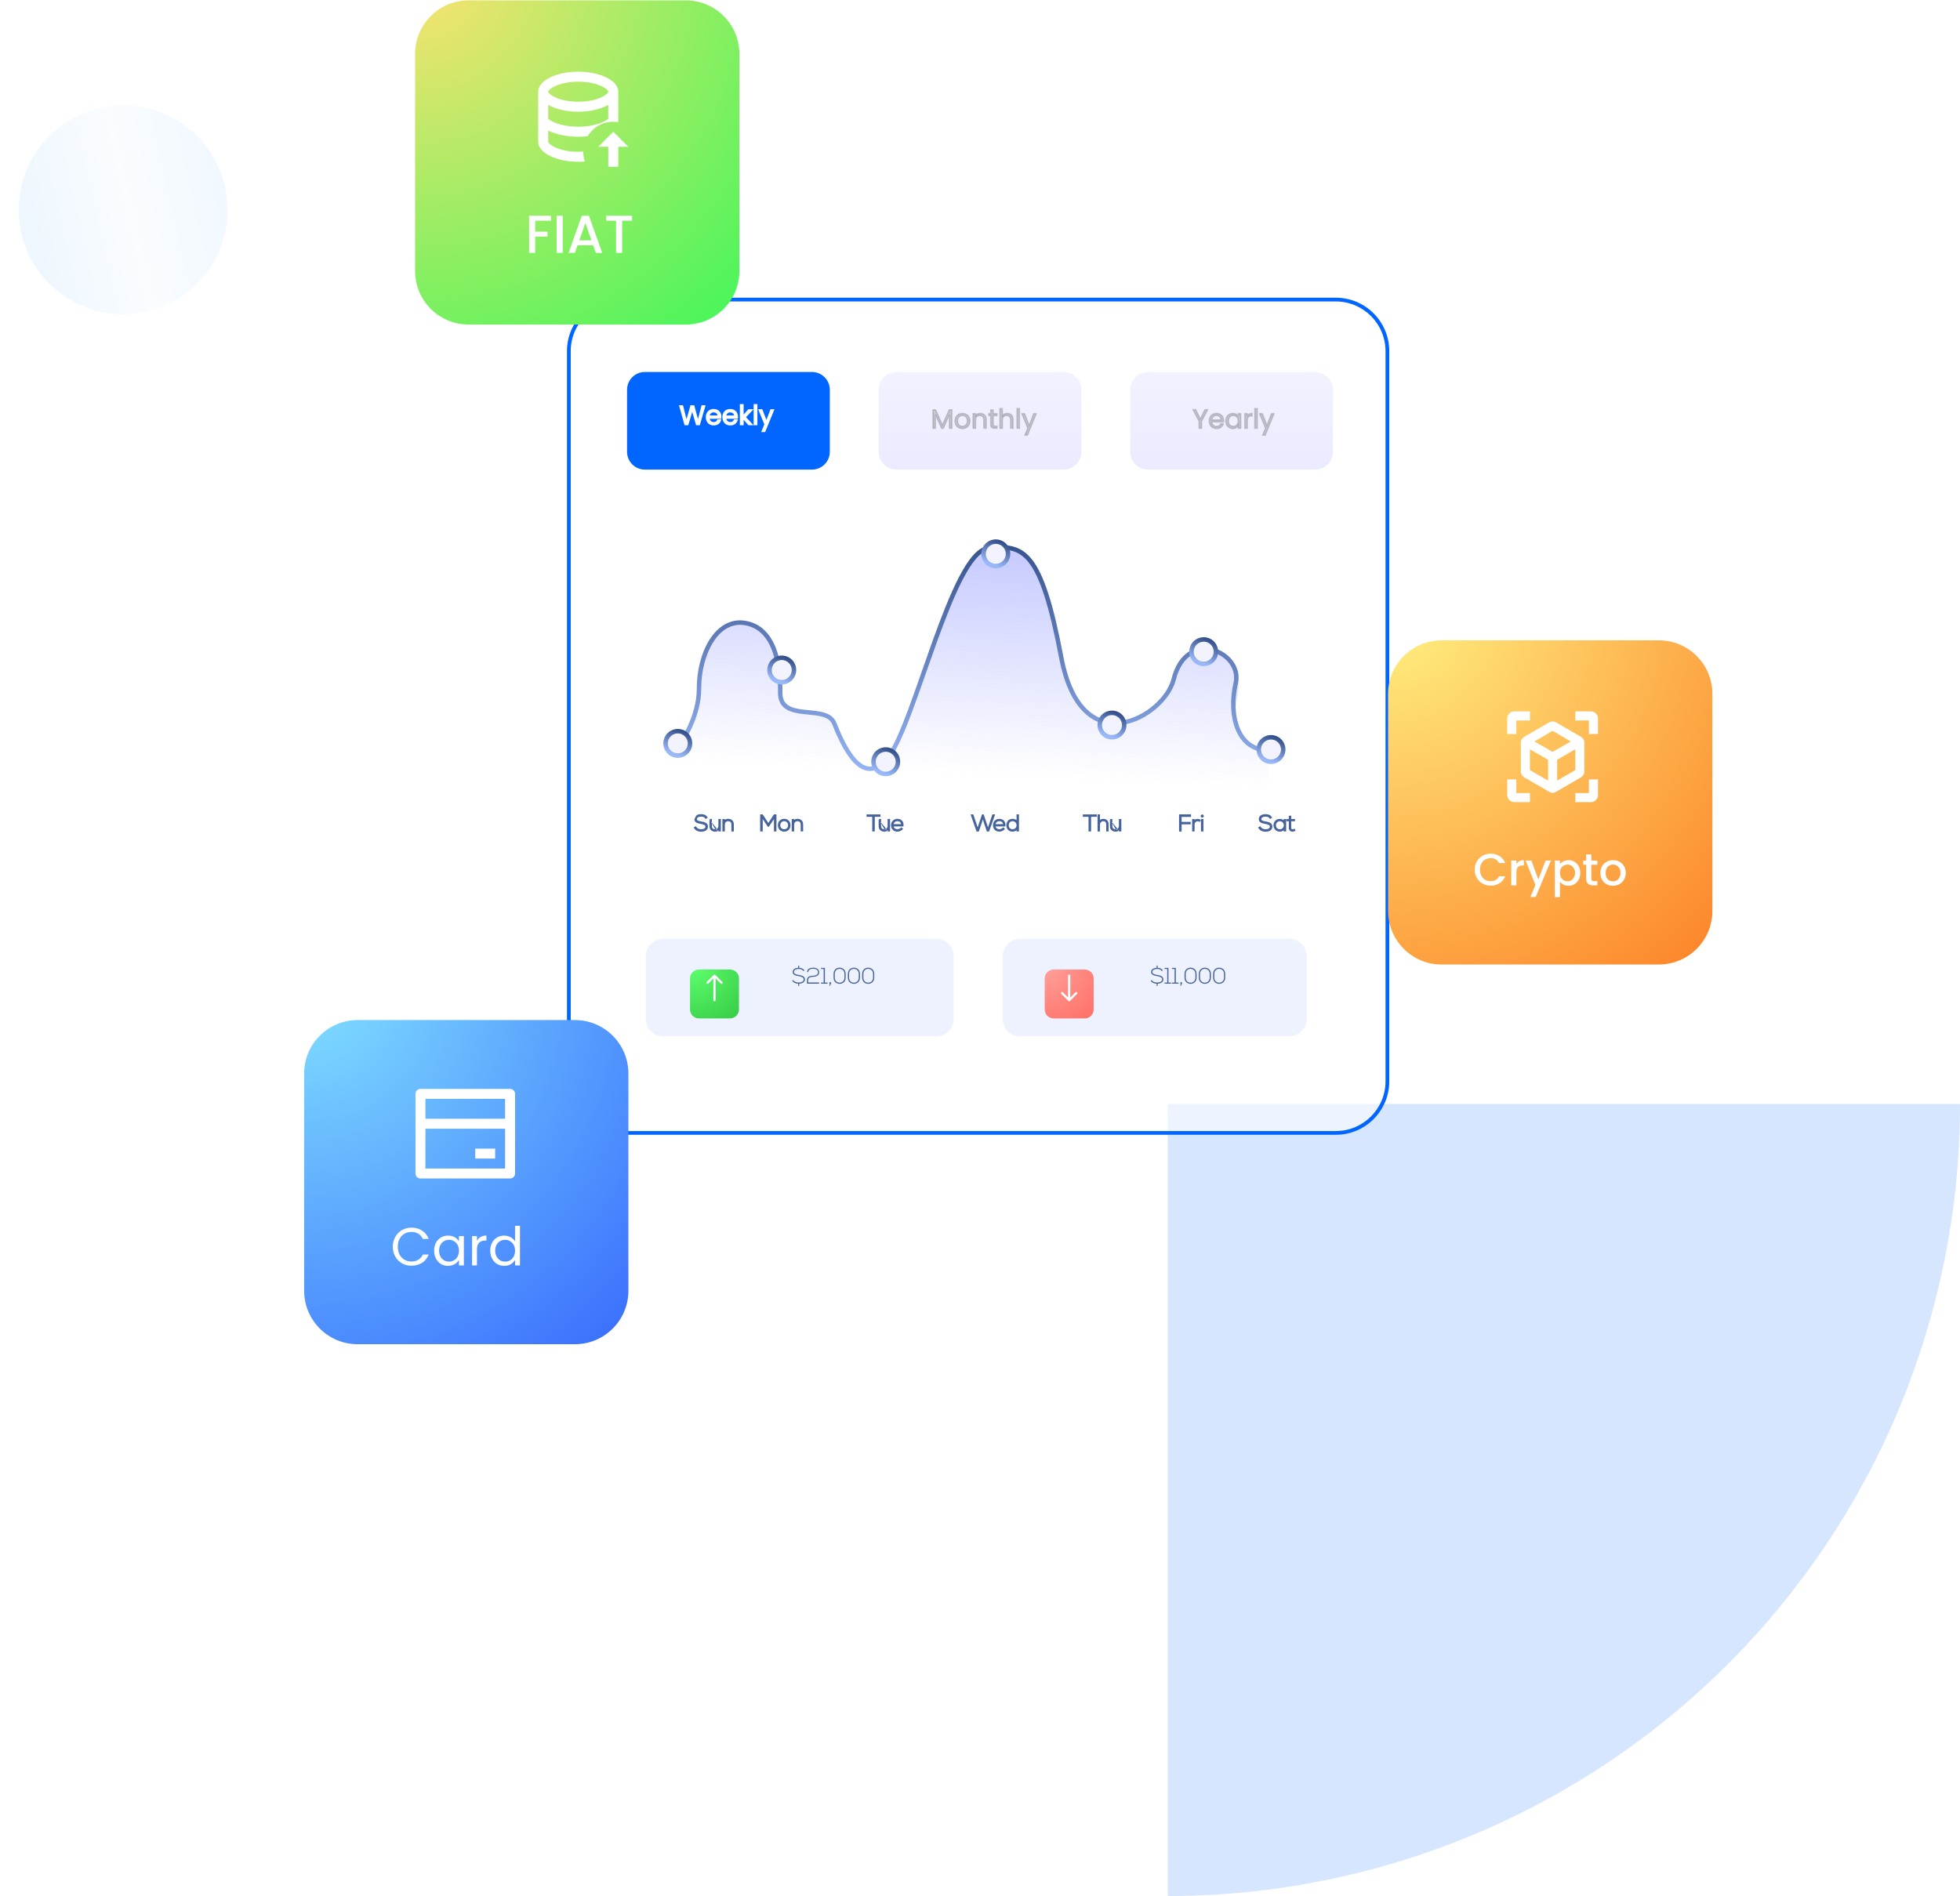 <svg width="772" height="747" viewBox="0 0 772 747" fill="none" xmlns="http://www.w3.org/2000/svg">
<path opacity="0.07" fill-rule="evenodd" clip-rule="evenodd" d="M68.549 46.749C48.712 35.683 23.659 42.793 12.592 62.63C1.525 82.468 8.635 107.521 28.473 118.588C48.31 129.654 73.363 122.544 84.43 102.707C95.497 82.869 88.387 57.816 68.549 46.749Z" fill="url(#paint0_linear_355_4199)"/>
<path d="M772.001 434.946C772.001 517.708 739.124 597.08 680.603 655.601C622.081 714.123 542.709 747 459.948 747L459.947 434.946H772.001Z" fill="#D6E6FE"/>
<g filter="url(#filter0_bd_355_4199)">
<path d="M223.318 133.6C223.318 121.969 232.747 112.54 244.378 112.54H526.143C537.775 112.54 547.203 121.969 547.203 133.6V421.281C547.203 432.912 537.775 442.341 526.143 442.341H244.378C232.747 442.341 223.318 432.912 223.318 421.281V133.6Z" fill="white" fill-opacity="0.55" shape-rendering="crispEdges"/>
</g>
<g filter="url(#filter1_bd_355_4199)">
<path fill-rule="evenodd" clip-rule="evenodd" d="M526.143 114.019H244.378C233.564 114.019 224.797 122.786 224.797 133.6V421.281C224.797 432.095 233.564 440.862 244.378 440.862H526.143C536.958 440.862 545.724 432.095 545.724 421.281V133.6C545.724 122.786 536.958 114.019 526.143 114.019ZM244.378 112.54C232.747 112.54 223.318 121.969 223.318 133.6V421.281C223.318 432.912 232.747 442.341 244.378 442.341H526.143C537.775 442.341 547.203 432.912 547.203 421.281V133.6C547.203 121.969 537.775 112.54 526.143 112.54H244.378Z" fill="#0066FF"/>
</g>
<path d="M275.604 267.661C274.64 285.967 267.976 294.558 264.765 296.566V394.12H499.617V296.566C492.391 296.566 483.96 289.339 486.369 279.704C488.778 270.069 489.982 260.434 476.734 255.617C463.486 250.799 462.282 273.683 453.851 279.704C434.581 291.748 421.333 279.704 417.72 255.617C414.107 231.53 403.267 212.26 392.428 214.668C381.589 217.077 374.362 235.143 369.545 249.595C364.728 264.048 353.888 289.339 351.479 296.566C349.071 303.792 335.823 308.609 332.209 292.952C328.596 277.296 316.553 280.909 311.735 279.704C306.918 278.5 306.918 270.069 306.918 265.252C306.918 260.434 306.918 259.23 300.896 249.595C294.874 239.96 276.808 244.778 275.604 267.661Z" fill="url(#paint1_linear_355_4199)"/>
<path fill-rule="evenodd" clip-rule="evenodd" d="M354.842 291.285C353.41 294.417 352.008 297.001 350.643 298.754C347.962 302.195 345.296 303.763 342.664 303.758C340.055 303.754 337.786 302.202 335.895 300.129C332.119 295.989 329.321 289.18 327.751 285.297C327.111 283.715 325.704 282.845 323.665 282.311C322.096 281.9 320.307 281.724 318.425 281.539C317.825 281.48 317.215 281.42 316.599 281.351C314.139 281.076 311.587 280.656 309.659 279.442C308.674 278.821 307.845 277.99 307.273 276.873C306.704 275.76 306.416 274.412 306.435 272.792C306.506 266.802 305.855 260.574 303.847 255.641C301.85 250.735 298.56 247.204 293.35 246.321C288.219 245.451 283.966 248.188 280.927 252.993C277.883 257.808 276.169 264.57 276.197 271.289C276.221 276.942 274.508 282.443 272.386 287.001C270.264 291.56 267.706 295.23 265.975 297.237L264.646 296.091C266.27 294.208 268.74 290.674 270.795 286.26C272.851 281.845 274.464 276.606 274.442 271.297C274.413 264.314 276.186 257.208 279.444 252.055C282.708 246.893 287.571 243.561 293.643 244.59C299.636 245.606 303.326 249.708 305.472 254.98C307.608 260.225 308.263 266.722 308.19 272.813C308.173 274.214 308.423 275.267 308.835 276.073C309.246 276.875 309.841 277.482 310.595 277.957C312.144 278.933 314.319 279.33 316.795 279.607C317.348 279.669 317.916 279.725 318.492 279.781C320.406 279.969 322.393 280.164 324.11 280.614C326.376 281.207 328.435 282.306 329.378 284.64C330.975 288.589 333.667 295.082 337.192 298.946C338.951 300.874 340.784 302 342.667 302.003C344.525 302.007 346.737 300.912 349.259 297.675C350.495 296.088 351.829 293.655 353.246 290.555C354.659 287.467 356.133 283.766 357.66 279.677C359.436 274.923 361.27 269.682 363.156 264.291C364.522 260.387 365.916 256.404 367.334 252.471C370.7 243.141 374.196 234.126 377.741 227.326C379.512 223.928 381.316 221.043 383.147 218.941C384.961 216.859 386.908 215.421 388.987 215.162C392.51 214.725 395.706 214.53 398.614 215.212C401.564 215.905 404.159 217.486 406.512 220.473C408.842 223.431 410.93 227.762 412.934 233.958C414.94 240.161 416.878 248.291 418.881 258.888C420.861 269.366 424.34 275.912 428.392 279.679C432.419 283.422 437.088 284.494 441.661 283.876C446.261 283.254 450.777 280.914 454.374 277.81C457.98 274.699 460.572 270.899 461.43 267.449C462.742 262.169 465.188 258.714 468.169 256.776C471.148 254.839 474.563 254.484 477.679 255.223C483.823 256.68 489.14 262.538 487.578 269.357C486.183 275.446 486.329 281.82 488.242 286.641C490.134 291.411 493.72 294.618 499.335 294.685L499.314 296.44C492.846 296.363 488.709 292.578 486.61 287.288C484.531 282.048 484.418 275.294 485.867 268.965C487.149 263.368 482.79 258.238 477.274 256.931C474.561 256.287 471.65 256.606 469.125 258.247C466.602 259.888 464.365 262.915 463.133 267.872C462.162 271.778 459.307 275.871 455.521 279.139C451.726 282.413 446.904 284.938 441.896 285.615C436.86 286.296 431.649 285.103 427.198 280.965C422.772 276.85 419.176 269.9 417.156 259.214C415.159 248.648 413.237 240.601 411.264 234.498C409.288 228.387 407.278 224.281 405.133 221.559C403.01 218.863 400.751 217.517 398.212 216.921C395.63 216.315 392.701 216.47 389.203 216.904C387.772 217.082 386.189 218.121 384.47 220.094C382.77 222.046 381.04 224.793 379.297 228.137C375.812 234.823 372.35 243.739 368.985 253.067C367.581 256.961 366.191 260.932 364.825 264.835C362.931 270.249 361.082 275.531 359.304 280.291C357.771 284.396 356.28 288.141 354.842 291.285Z" fill="url(#paint2_linear_355_4199)"/>
<path d="M271.781 292.881C271.781 295.542 269.625 297.699 266.964 297.699C264.303 297.699 262.146 295.542 262.146 292.881C262.146 290.221 264.303 288.064 266.964 288.064C269.625 288.064 271.781 290.221 271.781 292.881Z" fill="#F3F3FE"/>
<path fill-rule="evenodd" clip-rule="evenodd" d="M266.964 288.941C264.788 288.941 263.024 290.705 263.024 292.881C263.024 295.057 264.788 296.821 266.964 296.821C269.14 296.821 270.904 295.057 270.904 292.881C270.904 290.705 269.14 288.941 266.964 288.941ZM261.269 292.881C261.269 289.736 263.818 287.186 266.964 287.186C270.109 287.186 272.659 289.736 272.659 292.881C272.659 296.027 270.109 298.576 266.964 298.576C263.818 298.576 261.269 296.027 261.269 292.881Z" fill="url(#paint3_linear_355_4199)"/>
<path d="M312.729 263.976C312.729 266.637 310.572 268.794 307.911 268.794C305.251 268.794 303.094 266.637 303.094 263.976C303.094 261.316 305.251 259.159 307.911 259.159C310.572 259.159 312.729 261.316 312.729 263.976Z" fill="#F3F3FE"/>
<path fill-rule="evenodd" clip-rule="evenodd" d="M307.912 260.036C305.736 260.036 303.972 261.8 303.972 263.976C303.972 266.152 305.736 267.916 307.912 267.916C310.088 267.916 311.852 266.152 311.852 263.976C311.852 261.8 310.088 260.036 307.912 260.036ZM302.217 263.976C302.217 260.831 304.767 258.281 307.912 258.281C311.057 258.281 313.607 260.831 313.607 263.976C313.607 267.122 311.057 269.671 307.912 269.671C304.767 269.671 302.217 267.122 302.217 263.976Z" fill="url(#paint4_linear_355_4199)"/>
<path d="M397.034 218.21C397.034 220.871 394.878 223.028 392.217 223.028C389.556 223.028 387.399 220.871 387.399 218.21C387.399 215.549 389.556 213.393 392.217 213.393C394.878 213.393 397.034 215.549 397.034 218.21Z" fill="#F3F3FE"/>
<path fill-rule="evenodd" clip-rule="evenodd" d="M392.217 214.27C390.041 214.27 388.277 216.034 388.277 218.21C388.277 220.386 390.041 222.15 392.217 222.15C394.393 222.15 396.157 220.386 396.157 218.21C396.157 216.034 394.393 214.27 392.217 214.27ZM386.522 218.21C386.522 215.065 389.072 212.515 392.217 212.515C395.363 212.515 397.912 215.065 397.912 218.21C397.912 221.355 395.363 223.905 392.217 223.905C389.072 223.905 386.522 221.355 386.522 218.21Z" fill="url(#paint5_linear_355_4199)"/>
<path d="M353.678 300.108C353.678 302.768 351.521 304.925 348.86 304.925C346.2 304.925 344.043 302.768 344.043 300.108C344.043 297.447 346.2 295.29 348.86 295.29C351.521 295.29 353.678 297.447 353.678 300.108Z" fill="#F3F3FE"/>
<path fill-rule="evenodd" clip-rule="evenodd" d="M348.861 296.168C346.685 296.168 344.921 297.932 344.921 300.108C344.921 302.284 346.685 304.048 348.861 304.048C351.037 304.048 352.801 302.284 352.801 300.108C352.801 297.932 351.037 296.168 348.861 296.168ZM343.166 300.108C343.166 296.962 345.716 294.413 348.861 294.413C352.006 294.413 354.556 296.962 354.556 300.108C354.556 303.253 352.006 305.803 348.861 305.803C345.716 305.803 343.166 303.253 343.166 300.108Z" fill="url(#paint6_linear_355_4199)"/>
<path d="M442.801 285.655C442.801 288.316 440.644 290.473 437.984 290.473C435.323 290.473 433.166 288.316 433.166 285.655C433.166 282.995 435.323 280.838 437.984 280.838C440.644 280.838 442.801 282.995 442.801 285.655Z" fill="#F3F3FE"/>
<path fill-rule="evenodd" clip-rule="evenodd" d="M437.983 281.715C435.807 281.715 434.043 283.479 434.043 285.655C434.043 287.831 435.807 289.595 437.983 289.595C440.159 289.595 441.923 287.831 441.923 285.655C441.923 283.479 440.159 281.715 437.983 281.715ZM432.288 285.655C432.288 282.51 434.838 279.96 437.983 279.96C441.128 279.96 443.678 282.51 443.678 285.655C443.678 288.8 441.128 291.35 437.983 291.35C434.838 291.35 432.288 288.8 432.288 285.655Z" fill="url(#paint7_linear_355_4199)"/>
<path d="M505.429 295.29C505.429 297.951 503.272 300.108 500.611 300.108C497.951 300.108 495.794 297.951 495.794 295.29C495.794 292.63 497.951 290.473 500.611 290.473C503.272 290.473 505.429 292.63 505.429 295.29Z" fill="#F3F3FE"/>
<path fill-rule="evenodd" clip-rule="evenodd" d="M500.611 291.35C498.435 291.35 496.671 293.114 496.671 295.29C496.671 297.466 498.435 299.23 500.611 299.23C502.787 299.23 504.551 297.466 504.551 295.29C504.551 293.114 502.787 291.35 500.611 291.35ZM494.916 295.29C494.916 292.145 497.466 289.595 500.611 289.595C503.756 289.595 506.306 292.145 506.306 295.29C506.306 298.436 503.756 300.985 500.611 300.985C497.466 300.985 494.916 298.436 494.916 295.29Z" fill="url(#paint8_linear_355_4199)"/>
<path d="M478.932 256.75C478.932 259.41 476.775 261.567 474.114 261.567C471.454 261.567 469.297 259.41 469.297 256.75C469.297 254.089 471.454 251.932 474.114 251.932C476.775 251.932 478.932 254.089 478.932 256.75Z" fill="#F3F3FE"/>
<path fill-rule="evenodd" clip-rule="evenodd" d="M474.114 252.81C471.938 252.81 470.174 254.574 470.174 256.75C470.174 258.926 471.938 260.69 474.114 260.69C476.29 260.69 478.054 258.926 478.054 256.75C478.054 254.574 476.29 252.81 474.114 252.81ZM468.419 256.75C468.419 253.605 470.969 251.055 474.114 251.055C477.259 251.055 479.809 253.605 479.809 256.75C479.809 259.895 477.259 262.445 474.114 262.445C470.969 262.445 468.419 259.895 468.419 256.75Z" fill="url(#paint9_linear_355_4199)"/>
<path d="M278.395 322.077C277.782 321.163 277.01 321.021 276.123 321.021C275.102 321.021 273.736 321.429 273.763 322.742C273.763 323.887 274.925 324.118 276.061 324.34C277.081 324.535 278.111 324.739 278.102 325.671C278.102 326.771 276.886 326.984 276.123 326.984C275.36 326.984 274.384 326.611 274.002 325.857L273.576 326.07C274.055 327.02 275.156 327.419 276.123 327.419C277.161 327.419 278.572 327.082 278.581 325.68C278.581 324.34 277.339 324.127 276.141 323.896C275.094 323.701 274.242 323.514 274.242 322.725C274.242 321.731 275.395 321.465 276.123 321.465C276.824 321.474 277.552 321.58 278.004 322.308L278.395 322.077Z" fill="#46639D"/>
<path d="M283.659 327.321V322.929H283.224V325.369C283.224 326.274 282.594 326.957 281.689 326.966C280.74 326.975 280.128 326.443 280.128 325.449V322.929H279.693V325.458C279.693 326.673 280.5 327.392 281.672 327.392C282.284 327.383 282.896 327.135 283.233 326.531V327.321H283.659Z" fill="#46639D"/>
<path d="M284.806 322.938V327.321H285.24V324.881C285.24 323.976 285.87 323.293 286.776 323.284C287.725 323.275 288.337 323.807 288.337 324.801V327.321H288.772V324.792C288.772 323.577 287.965 322.858 286.793 322.858C286.181 322.867 285.569 323.115 285.232 323.719V322.938H284.806Z" fill="#46639D"/>
<path fill-rule="evenodd" clip-rule="evenodd" d="M274.42 321.161C274.939 320.864 275.586 320.758 276.123 320.758C276.578 320.758 277.032 320.793 277.459 320.961C277.893 321.132 278.28 321.432 278.614 321.93L278.769 322.162L277.917 322.665L277.781 322.447C277.406 321.843 276.808 321.737 276.122 321.728C275.782 321.728 275.358 321.791 275.028 321.957C274.708 322.118 274.505 322.356 274.505 322.725C274.505 322.871 274.544 322.975 274.604 323.058C274.668 323.145 274.768 323.224 274.916 323.297C275.221 323.448 275.657 323.538 276.189 323.637L276.191 323.637C276.219 323.643 276.247 323.648 276.275 323.654C276.838 323.761 277.456 323.88 277.936 324.14C278.195 324.28 278.425 324.468 278.591 324.726C278.757 324.987 278.845 325.302 278.845 325.679L278.845 325.681C278.84 326.493 278.418 327.009 277.863 327.307C277.325 327.595 276.663 327.682 276.123 327.682C275.104 327.682 273.883 327.262 273.342 326.188L273.223 325.953L274.119 325.504L274.238 325.738C274.395 326.05 274.683 326.296 275.035 326.466C275.386 326.636 275.781 326.721 276.123 326.721C276.489 326.721 276.938 326.668 277.286 326.502C277.457 326.421 277.593 326.316 277.687 326.186C277.778 326.059 277.839 325.894 277.839 325.671V325.668C277.841 325.488 277.793 325.356 277.718 325.252C277.639 325.143 277.518 325.048 277.35 324.964C277.005 324.792 276.532 324.698 276.012 324.598L275.996 324.595C275.443 324.487 274.833 324.368 274.363 324.12C274.121 323.992 273.902 323.823 273.745 323.592C273.586 323.358 273.5 323.077 273.5 322.745M286.79 322.594L286.794 322.594C287.433 322.594 287.997 322.791 288.404 323.178C288.812 323.567 289.036 324.124 289.036 324.792V327.584H288.075V324.801C288.075 324.359 287.94 324.053 287.732 323.858C287.523 323.66 287.205 323.543 286.779 323.547C286.028 323.554 285.504 324.11 285.504 324.881V327.584H284.543V322.674H285.495V323.016C285.874 322.726 286.34 322.601 286.79 322.594ZM279.43 322.665H280.391V325.449C280.391 325.891 280.526 326.196 280.733 326.392C280.943 326.59 281.261 326.707 281.687 326.703M279.43 322.665V322.929ZM282.971 327.234C282.592 327.524 282.126 327.649 281.676 327.655L281.672 327.655C281.033 327.655 280.468 327.458 280.062 327.071C279.654 326.683 279.43 326.126 279.43 325.458V322.929M282.971 327.234V327.584H283.923V322.665H282.962V325.369C282.962 326.14 282.438 326.695 281.687 326.703" fill="#46639D"/>
<path d="M305.094 327.321H305.564V321.11H304.978L302.627 324.73L300.249 321.11C300.018 321.11 299.911 321.11 299.681 321.11V327.321H300.16V321.802L302.556 325.44H302.715L305.094 321.802V327.321Z" fill="#46639D"/>
<path d="M308.877 327.383C310.11 327.383 311.104 326.531 311.104 325.138C311.104 323.745 310.11 322.858 308.877 322.858C307.643 322.858 306.65 323.745 306.65 325.138C306.65 326.531 307.643 327.383 308.877 327.383ZM308.877 326.957C307.883 326.957 307.076 326.274 307.076 325.138C307.076 324.002 307.883 323.266 308.877 323.266C309.871 323.266 310.678 324.002 310.678 325.138C310.678 326.274 309.871 326.957 308.877 326.957Z" fill="#46639D"/>
<path d="M312.105 322.938V327.321H312.54V324.881C312.54 323.976 313.17 323.293 314.075 323.284C315.024 323.275 315.637 323.807 315.637 324.801V327.321H316.072V324.792C316.072 323.576 315.264 322.858 314.093 322.858C313.48 322.867 312.868 323.115 312.531 323.718V322.938H312.105Z" fill="#46639D"/>
<path fill-rule="evenodd" clip-rule="evenodd" d="M299.417 320.846H300.39L302.625 324.249L304.835 320.846H305.827V327.584H304.83V322.686L302.857 325.703H302.413L300.423 322.68V327.584H299.417V320.846ZM314.088 322.595L314.092 322.594C314.732 322.595 315.296 322.791 315.702 323.178C316.111 323.567 316.334 324.124 316.334 324.792V327.584H315.373V324.801C315.373 324.359 315.238 324.054 315.031 323.858C314.821 323.66 314.503 323.543 314.077 323.547C313.327 323.554 312.803 324.11 312.803 324.881V327.584H311.841V322.674H312.794V323.016C313.172 322.726 313.638 322.601 314.088 322.595ZM306.386 325.138C306.386 323.596 307.502 322.595 308.876 322.595C310.251 322.595 311.367 323.596 311.367 325.138C311.367 325.901 311.093 326.532 310.635 326.973C310.178 327.412 309.554 327.647 308.876 327.647C308.199 327.647 307.574 327.412 307.118 326.973C306.659 326.532 306.386 325.901 306.386 325.138ZM308.876 323.529C308.028 323.529 307.338 324.148 307.338 325.138C307.338 325.641 307.515 326.025 307.785 326.284C308.057 326.545 308.44 326.694 308.876 326.694C309.313 326.694 309.696 326.545 309.968 326.284C310.238 326.025 310.415 325.641 310.415 325.138C310.415 324.148 309.725 323.529 308.876 323.529Z" fill="#46639D"/>
<path d="M343.814 327.321H344.294V321.544H346.539V321.118H341.569V321.544H343.814V327.321Z" fill="#46639D"/>
<path d="M350.311 327.321V322.928H349.876V325.369C349.876 326.274 349.246 326.957 348.341 326.966C347.392 326.975 346.779 326.442 346.779 325.448V322.928H346.345V325.457C346.345 326.673 347.152 327.392 348.323 327.392C348.936 327.383 349.548 327.134 349.885 326.531V327.321H350.311Z" fill="#46639D"/>
<path d="M353.436 327.383C354.137 327.383 354.9 327.099 355.326 326.54L355.016 326.291C354.687 326.726 354.013 326.957 353.436 326.957C352.531 326.957 351.741 326.362 351.653 325.333H355.601C355.77 323.621 354.67 322.866 353.436 322.866C352.203 322.866 351.209 323.816 351.209 325.129C351.209 326.522 352.203 327.383 353.436 327.383ZM351.653 324.952C351.75 323.878 352.531 323.266 353.436 323.266C354.492 323.266 355.202 323.869 355.211 324.952H351.653Z" fill="#46639D"/>
<path fill-rule="evenodd" clip-rule="evenodd" d="M341.307 320.855H346.802V321.807H344.557V327.584H343.552V321.807H341.307V320.855ZM350.946 325.129C350.946 323.67 352.059 322.603 353.437 322.603C354.104 322.603 354.761 322.807 355.23 323.27C355.705 323.739 355.954 324.44 355.864 325.359L355.841 325.596H351.964C352.144 326.298 352.743 326.694 353.437 326.694C353.967 326.694 354.546 326.478 354.806 326.133L354.969 325.917L355.692 326.495L355.536 326.7C355.048 327.341 354.196 327.646 353.437 327.646C352.759 327.646 352.134 327.409 351.678 326.968C351.22 326.525 350.946 325.891 350.946 325.129ZM346.082 322.665H347.043V325.449C347.043 325.89 347.178 326.196 347.385 326.392C347.595 326.589 347.913 326.707 348.339 326.703M346.082 322.665V322.928ZM349.622 327.233C349.244 327.524 348.778 327.649 348.328 327.655L348.324 327.655C347.685 327.655 347.12 327.458 346.714 327.071C346.305 326.682 346.082 326.126 346.082 325.457V322.928M349.622 327.233V327.584H350.575V322.665H349.614V325.369C349.614 326.14 349.089 326.695 348.339 326.703M351.962 324.688H354.929C354.88 324.342 354.738 324.08 354.538 323.896C354.288 323.665 353.916 323.529 353.437 323.529C352.747 323.529 352.144 323.937 351.962 324.688Z" fill="#46639D"/>
<path d="M385.079 326.789L383.162 321.11H382.656L384.83 327.339H385.345L386.339 324.411L387.12 321.97L387.901 324.428L388.885 327.339H389.4L391.592 321.11H391.077L389.152 326.789L387.253 321.11H386.987L385.079 326.789Z" fill="#46639D"/>
<path d="M393.588 327.383C394.289 327.383 395.052 327.099 395.478 326.54L395.167 326.292C394.839 326.727 394.164 326.957 393.588 326.957C392.683 326.957 391.893 326.363 391.804 325.333H395.753C395.921 323.621 394.821 322.867 393.588 322.867C392.354 322.867 391.36 323.816 391.36 325.129C391.36 326.522 392.354 327.383 393.588 327.383ZM391.804 324.952C391.902 323.878 392.683 323.266 393.588 323.266C394.644 323.266 395.354 323.869 395.362 324.952H391.804Z" fill="#46639D"/>
<path d="M398.856 323.284C399.868 323.284 400.649 324.029 400.649 325.12C400.649 326.212 399.886 326.966 398.856 326.966C397.871 326.966 397.064 326.345 397.064 325.129C397.064 323.896 397.871 323.284 398.856 323.284ZM400.658 321.11V323.896C400.303 323.186 399.593 322.867 398.839 322.867C397.614 322.867 396.638 323.683 396.638 325.129C396.638 326.585 397.605 327.392 398.83 327.392C399.575 327.392 400.294 327.019 400.658 326.354V327.321H401.084V321.11H400.658Z" fill="#46639D"/>
<path fill-rule="evenodd" clip-rule="evenodd" d="M382.285 320.846H383.351L385.078 325.964L386.797 320.846H387.442L389.153 325.964L390.888 320.846H391.963L389.586 327.602H389.153L389.15 327.614L389.146 327.602H388.696L387.649 324.508L387.118 322.837L386.588 324.495L385.533 327.602H385.083L385.079 327.614L385.075 327.602H384.643L382.285 320.846ZM400.394 320.846H401.347V327.584H400.394V327.089C399.963 327.459 399.4 327.655 398.829 327.655C398.159 327.655 397.542 327.434 397.091 326.995C396.638 326.555 396.374 325.918 396.374 325.129C396.374 324.344 396.641 323.707 397.096 323.267C397.548 322.828 398.167 322.603 398.838 322.603C399.403 322.603 399.965 322.769 400.394 323.136V320.846ZM400.82 326.328V325.783C400.769 325.96 400.697 326.124 400.607 326.274L400.82 326.328ZM400.603 323.971C400.695 324.121 400.768 324.286 400.82 324.464V323.92L400.603 323.971ZM391.097 325.129C391.097 323.67 392.209 322.603 393.587 322.603C394.254 322.603 394.911 322.807 395.381 323.27C395.856 323.739 396.105 324.44 396.014 325.359L395.991 325.597H392.114C392.294 326.298 392.893 326.694 393.587 326.694C394.117 326.694 394.696 326.478 394.957 326.133L395.12 325.917L395.843 326.495L395.687 326.7C395.198 327.341 394.346 327.647 393.587 327.647C392.909 327.647 392.285 327.409 391.828 326.968C391.37 326.525 391.097 325.892 391.097 325.129ZM392.113 324.689H395.08C395.03 324.342 394.889 324.081 394.689 323.897C394.438 323.666 394.066 323.529 393.587 323.529C392.897 323.529 392.295 323.937 392.113 324.689ZM397.771 323.935C397.507 324.185 397.327 324.573 397.327 325.129C397.327 325.676 397.506 326.062 397.771 326.312C398.039 326.565 398.418 326.703 398.856 326.703C399.736 326.703 400.385 326.071 400.385 325.121C400.385 324.174 399.721 323.547 398.856 323.547C398.417 323.547 398.038 323.683 397.771 323.935Z" fill="#46639D"/>
<path d="M429.014 327.321H429.493V321.544H431.738V321.118H426.769V321.544H429.014V327.321Z" fill="#46639D"/>
<path d="M432.567 321.11V327.321H433.001V324.916C433.001 324.002 433.64 323.293 434.563 323.293C435.548 323.293 435.974 323.905 435.974 324.81V327.321H436.4V324.81C436.4 323.665 435.788 322.875 434.563 322.875C433.951 322.884 433.339 323.124 432.984 323.754V321.11H432.567Z" fill="#46639D"/>
<path d="M441.403 327.321V322.929H440.968V325.369C440.968 326.274 440.338 326.957 439.433 326.966C438.483 326.975 437.871 326.443 437.871 325.449V322.929H437.436V325.458C437.436 326.673 438.244 327.392 439.415 327.392C440.027 327.383 440.64 327.135 440.977 326.531V327.321H441.403Z" fill="#46639D"/>
<path fill-rule="evenodd" clip-rule="evenodd" d="M432.303 320.846H433.246V323.045C433.632 322.743 434.103 322.619 434.559 322.612L434.563 322.612C435.234 322.612 435.771 322.831 436.136 323.237C436.498 323.64 436.663 324.193 436.663 324.81V327.584H435.71V324.81C435.71 324.394 435.612 324.085 435.438 323.884C435.27 323.689 434.998 323.556 434.563 323.556C433.8 323.556 433.264 324.133 433.264 324.916V327.584H432.303V320.846ZM426.505 320.855L432.001 320.855V321.808H429.756V327.584H428.75V321.808H426.505V320.855ZM437.173 322.666H438.134V325.449C438.134 325.891 438.269 326.196 438.476 326.392C438.686 326.59 439.004 326.707 439.43 326.703M437.173 322.666V322.929ZM440.713 327.234C440.335 327.524 439.869 327.649 439.419 327.655L439.415 327.655C438.776 327.655 438.211 327.459 437.805 327.071C437.396 326.683 437.173 326.126 437.173 325.458V322.929M440.713 327.234V327.584H441.666V322.666H440.704V325.369C440.704 326.14 440.18 326.696 439.43 326.703" fill="#46639D"/>
<path d="M465.149 321.589H468.849V321.11H464.67V327.33H465.149V324.517H468.725V324.065H465.149V321.589Z" fill="#46639D"/>
<path d="M469.824 322.938V327.321H470.259V324.766C470.259 323.967 470.889 323.31 471.705 323.301C471.963 323.301 472.22 323.364 472.451 323.505L472.646 323.151C472.353 322.973 472.034 322.884 471.705 322.893C471.146 322.893 470.525 323.124 470.25 323.718L470.232 322.938H469.824Z" fill="#46639D"/>
<path d="M473.734 322.92V327.321H473.299V322.92H473.734ZM473.175 321.509C473.175 321.97 473.876 321.97 473.876 321.509C473.876 321.048 473.175 321.048 473.175 321.509Z" fill="#46639D"/>
<path fill-rule="evenodd" clip-rule="evenodd" d="M464.407 320.846H469.113V321.852H465.413V323.801H468.989V324.78H465.413V327.593H464.407V320.846ZM473.94 321.052C474.065 321.161 474.14 321.321 474.14 321.509C474.14 321.697 474.065 321.857 473.94 321.966C473.821 322.072 473.669 322.118 473.526 322.118C473.383 322.118 473.231 322.072 473.111 321.966C472.986 321.857 472.912 321.697 472.912 321.509C472.912 321.321 472.986 321.161 473.111 321.052C473.231 320.946 473.383 320.9 473.526 320.9C473.669 320.9 473.821 320.946 473.94 321.052ZM473.458 321.447C473.452 321.453 473.439 321.466 473.439 321.509C473.439 321.552 473.452 321.565 473.458 321.571C473.47 321.581 473.493 321.592 473.526 321.592C473.558 321.592 473.582 321.581 473.593 321.571C473.6 321.565 473.613 321.552 473.613 321.509C473.613 321.466 473.6 321.453 473.593 321.447C473.582 321.437 473.558 321.426 473.526 321.426C473.493 321.426 473.47 321.437 473.458 321.447ZM471.702 322.63C472.083 322.62 472.451 322.724 472.783 322.925L472.999 323.056L472.549 323.875L472.313 323.73C472.129 323.617 471.921 323.565 471.707 323.565C471.038 323.573 470.523 324.109 470.523 324.766V327.584H469.561V322.674H470.49L470.498 323.006C470.856 322.737 471.305 322.631 471.702 322.63ZM470.088 323.745V324.206C470.138 324.057 470.209 323.917 470.296 323.789L470.088 323.745ZM473.036 322.657H473.998V327.584H473.036V322.657Z" fill="#46639D"/>
<path d="M500.705 322.077C500.093 321.163 499.321 321.021 498.433 321.021C497.413 321.021 496.046 321.429 496.073 322.742C496.073 323.887 497.236 324.118 498.371 324.339C499.392 324.535 500.421 324.739 500.412 325.67C500.412 326.771 499.197 326.984 498.433 326.984C497.67 326.984 496.694 326.611 496.313 325.857L495.887 326.07C496.366 327.019 497.466 327.419 498.433 327.419C499.472 327.419 500.883 327.081 500.891 325.679C500.891 324.339 499.649 324.126 498.451 323.896C497.404 323.701 496.552 323.514 496.552 322.724C496.552 321.731 497.706 321.464 498.433 321.464C499.134 321.473 499.862 321.58 500.315 322.307L500.705 322.077Z" fill="#46639D"/>
<path d="M505.888 322.937V323.896C505.524 323.213 504.805 322.884 504.095 322.884C502.871 322.884 501.868 323.789 501.868 325.129C501.868 326.469 502.871 327.392 504.095 327.392C504.805 327.392 505.462 327.073 505.888 326.389V327.321H506.322C506.322 325.857 506.322 324.402 506.322 322.937H505.888ZM504.095 323.301C506.535 323.301 506.535 326.966 504.095 326.966C503.101 326.966 502.303 326.23 502.303 325.129C502.303 324.029 503.101 323.301 504.095 323.301Z" fill="#46639D"/>
<path d="M507.892 321.66V322.937H506.961V323.301H507.892V325.972C507.892 326.833 508.194 327.383 509.126 327.383C509.401 327.383 509.676 327.294 509.951 327.161L509.8 326.806C509.578 326.913 509.339 326.984 509.126 326.984C508.442 326.984 508.318 326.567 508.318 325.972V323.301H509.809V322.937H508.318V321.615L507.892 321.66Z" fill="#46639D"/>
<path fill-rule="evenodd" clip-rule="evenodd" d="M496.731 321.161C497.249 320.864 497.896 320.758 498.434 320.758C498.888 320.758 499.343 320.793 499.769 320.961C500.203 321.132 500.591 321.432 500.924 321.93L501.079 322.162L500.228 322.665L500.092 322.447C499.716 321.843 499.118 321.737 498.432 321.728C498.093 321.728 497.668 321.791 497.339 321.957C497.019 322.118 496.816 322.356 496.816 322.725C496.816 322.871 496.854 322.975 496.915 323.058C496.978 323.145 497.078 323.224 497.226 323.297C497.531 323.448 497.967 323.538 498.5 323.637L498.502 323.637C498.529 323.643 498.558 323.648 498.586 323.654C499.148 323.761 499.767 323.88 500.247 324.14C500.505 324.28 500.736 324.468 500.901 324.726C501.067 324.987 501.155 325.302 501.155 325.679V325.681C501.15 326.493 500.728 327.009 500.173 327.307C499.636 327.595 498.974 327.682 498.434 327.682C497.414 327.682 496.194 327.262 495.652 326.188L495.533 325.953L496.43 325.504L496.548 325.738C496.706 326.05 496.994 326.296 497.345 326.466C497.696 326.636 498.092 326.721 498.434 326.721C498.799 326.721 499.248 326.668 499.596 326.502C499.767 326.421 499.904 326.316 499.997 326.186C500.089 326.059 500.15 325.894 500.15 325.671V325.668C500.151 325.488 500.104 325.356 500.028 325.252C499.949 325.143 499.828 325.048 499.661 324.964C499.316 324.792 498.843 324.698 498.322 324.598L498.307 324.595C497.754 324.487 497.144 324.368 496.674 324.12C496.432 323.992 496.213 323.823 496.055 323.592C495.896 323.358 495.811 323.077 495.81 322.745C495.796 321.975 496.199 321.464 496.731 321.161ZM508.582 321.323V322.674H510.073V323.565H508.582V325.972C508.582 326.266 508.616 326.449 508.687 326.557C508.74 326.638 508.842 326.721 509.126 326.721C509.286 326.721 509.486 326.666 509.687 326.569L509.935 326.45L510.292 327.289L510.066 327.398C509.773 327.54 509.457 327.646 509.126 327.646C508.607 327.646 508.209 327.49 507.953 327.163C507.707 326.849 507.63 326.424 507.63 325.972V323.565H506.698V322.674H507.63V321.422L508.582 321.323ZM501.605 325.129C501.605 323.638 502.732 322.621 504.096 322.621C504.636 322.621 505.193 322.794 505.625 323.158V322.674H506.586V327.584H505.625V327.102C505.191 327.475 504.657 327.655 504.096 327.655C502.729 327.655 501.605 326.618 501.605 325.129ZM506.06 324.373V323.919L505.865 323.967C505.945 324.096 506.01 324.232 506.06 324.373ZM504.096 323.565C503.244 323.565 502.566 324.178 502.566 325.129C502.566 326.083 503.246 326.703 504.096 326.703C504.634 326.703 505.019 326.503 505.271 326.219C505.528 325.929 505.663 325.536 505.663 325.134C505.663 324.732 505.528 324.338 505.271 324.049C505.019 323.764 504.634 323.565 504.096 323.565Z" fill="#46639D"/>
<path d="M246.981 153.575C246.981 149.698 250.124 146.555 254.001 146.555H319.824C323.701 146.555 326.844 149.698 326.844 153.575V177.988C326.844 181.865 323.701 185.008 319.824 185.008H254.001C250.124 185.008 246.981 181.865 246.981 177.988V153.575Z" fill="#0066FF"/>
<path d="M277.57 159.921L275.443 167.26H274.369L272.663 161.353L270.894 167.26L269.831 167.271L267.777 159.921H268.799L270.399 166.144L272.168 159.921H273.242L274.927 166.123L276.538 159.921H277.57Z" fill="white"/>
<path d="M283.884 164.154C283.884 164.337 283.873 164.53 283.852 164.733H279.24C279.275 165.302 279.468 165.748 279.819 166.071C280.177 166.386 280.609 166.544 281.114 166.544C281.529 166.544 281.873 166.45 282.146 166.26C282.427 166.064 282.624 165.804 282.736 165.481H283.768C283.614 166.035 283.305 166.488 282.841 166.839C282.378 167.183 281.802 167.355 281.114 167.355C280.567 167.355 280.075 167.232 279.64 166.987C279.212 166.741 278.875 166.393 278.629 165.944C278.384 165.488 278.261 164.961 278.261 164.365C278.261 163.768 278.38 163.245 278.619 162.796C278.858 162.346 279.191 162.002 279.619 161.764C280.054 161.518 280.553 161.395 281.114 161.395C281.662 161.395 282.146 161.515 282.568 161.753C282.989 161.992 283.312 162.322 283.536 162.743C283.768 163.157 283.884 163.628 283.884 164.154ZM282.894 163.954C282.894 163.589 282.813 163.277 282.652 163.017C282.49 162.75 282.269 162.55 281.988 162.417C281.715 162.276 281.409 162.206 281.072 162.206C280.588 162.206 280.174 162.36 279.83 162.669C279.493 162.978 279.3 163.406 279.251 163.954H282.894Z" fill="white"/>
<path d="M290.414 164.154C290.414 164.337 290.403 164.53 290.382 164.733H285.77C285.805 165.302 285.998 165.748 286.349 166.071C286.707 166.386 287.139 166.544 287.644 166.544C288.058 166.544 288.402 166.45 288.676 166.26C288.957 166.064 289.154 165.804 289.266 165.481H290.298C290.143 166.035 289.834 166.488 289.371 166.839C288.908 167.183 288.332 167.355 287.644 167.355C287.097 167.355 286.605 167.232 286.17 166.987C285.742 166.741 285.405 166.393 285.159 165.944C284.913 165.488 284.791 164.961 284.791 164.365C284.791 163.768 284.91 163.245 285.149 162.796C285.387 162.346 285.721 162.002 286.149 161.764C286.584 161.518 287.083 161.395 287.644 161.395C288.192 161.395 288.676 161.515 289.097 161.753C289.519 161.992 289.842 162.322 290.066 162.743C290.298 163.157 290.414 163.628 290.414 164.154ZM289.424 163.954C289.424 163.589 289.343 163.277 289.182 163.017C289.02 162.75 288.799 162.55 288.518 162.417C288.244 162.276 287.939 162.206 287.602 162.206C287.118 162.206 286.704 162.36 286.36 162.669C286.023 162.978 285.83 163.406 285.78 163.954H289.424Z" fill="white"/>
<path d="M294.901 167.26L292.637 164.712V167.26H291.678V159.468H292.637V164.049L294.859 161.49H296.196L293.479 164.365L296.206 167.26H294.901Z" fill="white"/>
<path d="M298.056 159.468V167.26H297.098V159.468H298.056Z" fill="white"/>
<path d="M304.659 161.49L301.184 169.977H300.194L301.332 167.197L299.005 161.49H300.068L301.879 166.165L303.669 161.49H304.659Z" fill="white"/>
<path fill-rule="evenodd" clip-rule="evenodd" d="M291.415 159.205H292.9V163.344L294.739 161.227H296.807L293.841 164.365L296.816 167.524H294.783L292.9 165.405V167.524H291.415V159.205ZM291.942 159.732V166.997H292.374V159.732H291.942ZM292.696 164.382L295.019 166.997H295.597L293.117 164.364L295.585 161.753H294.979L292.696 164.382ZM296.835 159.205H298.319V167.524H296.835V159.205ZM297.361 159.732V166.997H297.793V159.732H297.361ZM267.431 159.658H269.003L270.412 165.137L271.97 159.658H273.444L274.922 165.098L276.335 159.658H277.921L275.641 167.524H274.171L272.659 162.286L271.091 167.522L269.632 167.536L267.431 159.658ZM268.124 160.184L270.03 167.006L270.348 167.003L268.595 160.184H268.124ZM270.429 167.002L270.698 166.999L272.668 160.42L274.567 166.997H274.892L273.041 160.184H272.367L270.429 167.002ZM274.972 166.997H275.246L277.22 160.184H276.742L274.972 166.997ZM281.115 161.659C280.593 161.659 280.14 161.772 279.749 161.993C279.367 162.206 279.067 162.513 278.852 162.919C278.636 163.324 278.524 163.804 278.524 164.365C278.524 164.924 278.639 165.406 278.861 165.819C279.084 166.226 279.387 166.538 279.771 166.758C280.163 166.979 280.608 167.092 281.115 167.092C281.757 167.092 282.274 166.932 282.684 166.629C283.003 166.386 283.24 166.092 283.395 165.744H282.914C282.777 166.039 282.571 166.285 282.298 166.476C281.97 166.703 281.569 166.808 281.115 166.808C280.549 166.808 280.054 166.629 279.645 166.268L279.641 166.264C279.231 165.887 279.016 165.372 278.978 164.75L278.96 164.47H283.61C283.617 164.361 283.621 164.255 283.621 164.154C283.621 163.668 283.514 163.242 283.307 162.872L283.304 162.867C283.103 162.491 282.816 162.197 282.438 161.982C282.061 161.769 281.623 161.659 281.115 161.659ZM279.491 161.534C279.97 161.264 280.514 161.132 281.115 161.132C281.702 161.132 282.232 161.26 282.698 161.524C283.161 161.787 283.519 162.152 283.768 162.617C284.023 163.074 284.147 163.589 284.147 164.154C284.147 164.347 284.136 164.549 284.114 164.76L284.09 164.997H279.536C279.604 165.371 279.761 165.658 279.996 165.875C280.302 166.145 280.67 166.281 281.115 166.281C281.488 166.281 281.776 166.196 281.996 166.044C282.231 165.879 282.394 165.665 282.488 165.394L282.549 165.218H284.115L284.022 165.552C283.852 166.162 283.509 166.664 283.001 167.049L282.998 167.051C282.482 167.434 281.848 167.619 281.115 167.619C280.526 167.619 279.989 167.486 279.511 167.216L279.509 167.215C279.038 166.944 278.667 166.561 278.399 166.071L278.398 166.069C278.128 165.569 277.998 164.998 277.998 164.365C277.998 163.732 278.124 163.166 278.387 162.672C278.648 162.18 279.017 161.799 279.491 161.534ZM287.644 161.659C287.122 161.659 286.67 161.772 286.279 161.993C285.896 162.206 285.597 162.513 285.381 162.919C285.166 163.324 285.054 163.804 285.054 164.365C285.054 164.924 285.169 165.406 285.391 165.819C285.614 166.226 285.917 166.538 286.301 166.758C286.692 166.979 287.138 167.092 287.644 167.092C288.287 167.092 288.804 166.932 289.213 166.629C289.533 166.386 289.769 166.092 289.925 165.744H289.443C289.307 166.039 289.101 166.285 288.827 166.476C288.5 166.703 288.099 166.808 287.644 166.808C287.079 166.808 286.584 166.629 286.175 166.268L286.171 166.264C285.76 165.887 285.546 165.372 285.507 164.75L285.49 164.47H290.14C290.147 164.361 290.151 164.255 290.151 164.154C290.151 163.668 290.044 163.242 289.837 162.872L289.834 162.867C289.633 162.491 289.346 162.197 288.968 161.982C288.591 161.769 288.153 161.659 287.644 161.659ZM286.02 161.534C286.5 161.264 287.043 161.132 287.644 161.132C288.231 161.132 288.762 161.26 289.227 161.524C289.691 161.787 290.049 162.152 290.297 162.617C290.552 163.074 290.677 163.589 290.677 164.154C290.677 164.347 290.666 164.549 290.644 164.76L290.62 164.997H286.066C286.134 165.371 286.291 165.658 286.526 165.875C286.832 166.145 287.2 166.281 287.644 166.281C288.018 166.281 288.306 166.196 288.526 166.044C288.761 165.879 288.923 165.665 289.017 165.394L289.079 165.218H290.645L290.552 165.552C290.382 166.162 290.039 166.664 289.53 167.049L289.528 167.051C289.011 167.434 288.378 167.619 287.644 167.619C287.056 167.619 286.519 167.486 286.041 167.216L286.039 167.215C285.567 166.944 285.196 166.561 284.928 166.071L284.928 166.069C284.658 165.569 284.528 164.998 284.528 164.365C284.528 163.732 284.654 163.166 284.916 162.672C285.178 162.18 285.546 161.799 286.02 161.534ZM298.613 161.227H300.249L301.878 165.433L303.488 161.227H305.052L301.361 170.24H299.803L301.048 167.197L298.613 161.227ZM299.396 161.753L301.616 167.197L300.587 169.714H301.008L304.267 161.753H303.851L301.881 166.898L299.888 161.753H299.396ZM279.654 162.474C280.049 162.119 280.527 161.943 281.073 161.943C281.446 161.943 281.792 162.021 282.105 162.181C282.431 162.336 282.689 162.57 282.876 162.879C283.068 163.188 283.157 163.55 283.157 163.954V164.217H278.963L278.989 163.931C279.042 163.332 279.257 162.837 279.652 162.475L279.654 162.474ZM280.007 162.864C279.785 163.068 279.632 163.339 279.556 163.691H282.614C282.585 163.483 282.522 163.306 282.428 163.156L282.427 163.153C282.292 162.93 282.11 162.766 281.876 162.655L281.868 162.651C281.635 162.531 281.372 162.469 281.073 162.469C280.65 162.469 280.3 162.602 280.007 162.864ZM286.184 162.474C286.579 162.119 287.056 161.943 287.602 161.943C287.976 161.943 288.322 162.021 288.635 162.181C288.96 162.336 289.219 162.57 289.406 162.879C289.598 163.188 289.687 163.55 289.687 163.954V164.217H285.493L285.518 163.931C285.572 163.332 285.787 162.837 286.182 162.475L286.184 162.474ZM289.406 162.879C289.406 162.88 289.407 162.88 289.407 162.881L289.182 163.017L289.405 162.878C289.406 162.878 289.406 162.879 289.406 162.879ZM286.537 162.864C286.315 163.068 286.161 163.339 286.086 163.691H289.144C289.115 163.483 289.052 163.306 288.958 163.156L288.957 163.153C288.822 162.93 288.64 162.766 288.405 162.655L288.398 162.651C288.165 162.531 287.902 162.469 287.602 162.469C287.18 162.469 286.83 162.602 286.537 162.864Z" fill="white"/>
<g filter="url(#filter2_b_355_4199)">
<path d="M346.069 153.575C346.069 149.698 349.212 146.555 353.089 146.555H418.911C422.788 146.555 425.931 149.698 425.931 153.575V177.988C425.931 181.865 422.788 185.008 418.911 185.008H353.089C349.212 185.008 346.069 181.865 346.069 177.988V153.575Z" fill="url(#paint10_linear_355_4199)" fill-opacity="0.35"/>
</g>
<g filter="url(#filter3_b_355_4199)">
<path d="M254.376 376.894C254.376 373.016 257.519 369.874 261.396 369.874H368.628C372.505 369.874 375.648 373.016 375.648 376.894V401.306C375.648 405.183 372.505 408.326 368.628 408.326H261.396C257.519 408.326 254.376 405.183 254.376 401.306V376.894Z" fill="#5B90FD" fill-opacity="0.11"/>
</g>
<g filter="url(#filter4_b_355_4199)">
<path d="M394.873 376.894C394.873 373.016 398.016 369.874 401.893 369.874H507.646C511.523 369.874 514.666 373.016 514.666 376.894V401.306C514.666 405.183 511.523 408.326 507.646 408.326H401.893C398.016 408.326 394.873 405.183 394.873 401.306V376.894Z" fill="#5B90FD" fill-opacity="0.11"/>
</g>
<path d="M374.916 161.453V168.739H373.958V163.306L371.536 168.739H370.862L368.43 163.295V168.739H367.472V161.453H368.504L371.199 167.476L373.895 161.453H374.916Z" fill="#676767" fill-opacity="0.3"/>
<path d="M379.058 168.834C378.518 168.834 378.026 168.711 377.584 168.466C377.149 168.22 376.805 167.872 376.552 167.423C376.306 166.967 376.183 166.44 376.183 165.844C376.183 165.254 376.31 164.735 376.562 164.285C376.822 163.829 377.173 163.481 377.615 163.243C378.058 162.997 378.553 162.874 379.1 162.874C379.648 162.874 380.143 162.997 380.585 163.243C381.027 163.481 381.375 163.825 381.627 164.275C381.887 164.724 382.017 165.247 382.017 165.844C382.017 166.44 381.884 166.967 381.617 167.423C381.357 167.872 381.003 168.22 380.553 168.466C380.104 168.711 379.606 168.834 379.058 168.834ZM379.058 167.992C379.402 167.992 379.725 167.911 380.027 167.75C380.329 167.588 380.571 167.346 380.753 167.023C380.943 166.7 381.038 166.307 381.038 165.844C381.038 165.38 380.946 164.987 380.764 164.664C380.581 164.341 380.343 164.103 380.048 163.948C379.753 163.787 379.434 163.706 379.09 163.706C378.739 163.706 378.416 163.787 378.121 163.948C377.833 164.103 377.601 164.341 377.426 164.664C377.25 164.987 377.163 165.38 377.163 165.844C377.163 166.314 377.247 166.711 377.415 167.034C377.591 167.357 377.823 167.599 378.11 167.76C378.398 167.915 378.714 167.992 379.058 167.992Z" fill="#676767" fill-opacity="0.3"/>
<path d="M386.088 162.864C386.79 162.864 387.359 163.078 387.794 163.506C388.229 163.927 388.447 164.538 388.447 165.338V168.739H387.499V165.475C387.499 164.9 387.356 164.461 387.068 164.159C386.78 163.85 386.387 163.696 385.888 163.696C385.383 163.696 384.979 163.854 384.677 164.169C384.383 164.485 384.235 164.945 384.235 165.549V168.739H383.277V162.969H384.235V163.79C384.425 163.496 384.681 163.267 385.004 163.106C385.334 162.944 385.695 162.864 386.088 162.864Z" fill="#676767" fill-opacity="0.3"/>
<path d="M391.181 163.759V167.16C391.181 167.441 391.241 167.641 391.36 167.76C391.48 167.872 391.687 167.929 391.981 167.929H392.687V168.739H391.824C391.29 168.739 390.89 168.617 390.623 168.371C390.356 168.125 390.223 167.722 390.223 167.16V163.759H389.475V162.969H390.223V161.516H391.181V162.969H392.687V163.759H391.181Z" fill="#676767" fill-opacity="0.3"/>
<path d="M396.712 162.864C397.147 162.864 397.541 162.958 397.892 163.148C398.243 163.331 398.516 163.608 398.713 163.98C398.916 164.352 399.018 164.805 399.018 165.338V168.739H398.071V165.475C398.071 164.9 397.927 164.461 397.639 164.159C397.351 163.85 396.958 163.696 396.459 163.696C395.954 163.696 395.55 163.854 395.248 164.169C394.954 164.485 394.806 164.945 394.806 165.549V168.739H393.848V160.947H394.806V163.79C394.996 163.496 395.256 163.267 395.585 163.106C395.922 162.944 396.298 162.864 396.712 162.864Z" fill="#676767" fill-opacity="0.3"/>
<path d="M401.542 160.947V168.739H400.583V160.947H401.542Z" fill="#676767" fill-opacity="0.3"/>
<path d="M408.145 162.969L404.67 171.456H403.68L404.818 168.676L402.49 162.969H403.554L405.365 167.644L407.155 162.969H408.145Z" fill="#676767" fill-opacity="0.3"/>
<path fill-rule="evenodd" clip-rule="evenodd" d="M393.585 160.684H395.07V163.118C395.192 163.023 395.325 162.94 395.47 162.869L395.472 162.868C395.848 162.688 396.263 162.6 396.713 162.6C397.187 162.6 397.623 162.704 398.015 162.915C398.415 163.124 398.726 163.44 398.945 163.855C399.174 164.274 399.282 164.772 399.282 165.338V169.003H397.808V165.475C397.808 164.941 397.675 164.577 397.449 164.34L397.447 164.338C397.218 164.092 396.9 163.959 396.46 163.959C396.015 163.959 395.685 164.095 395.44 164.35C395.207 164.601 395.07 164.986 395.07 165.549V169.003H393.585V160.684ZM398.015 162.915C398.016 162.916 398.017 162.916 398.017 162.916L397.892 163.148L398.014 162.914C398.014 162.915 398.015 162.915 398.015 162.915ZM394.112 161.21V168.476H394.544V165.549C394.544 164.905 394.701 164.371 395.057 163.99L395.059 163.987C395.418 163.611 395.895 163.432 396.46 163.432C397.017 163.432 397.484 163.607 397.831 163.978C397.831 163.979 397.832 163.979 397.832 163.979L397.639 164.159L397.83 163.977C397.83 163.977 397.831 163.978 397.831 163.978C398.18 164.345 398.334 164.858 398.334 165.475V168.476H398.071V168.739H398.334V168.476H398.756V168.739H399.019V168.476H398.756V165.338C398.756 164.838 398.66 164.431 398.482 164.106L398.481 164.103C398.307 163.775 398.071 163.538 397.771 163.381L397.767 163.38C397.458 163.213 397.108 163.127 396.713 163.127C396.334 163.127 395.998 163.2 395.701 163.343C395.412 163.484 395.19 163.68 395.028 163.933L394.544 164.686V161.21H394.807V160.947H394.544V161.21H394.112ZM400.321 160.684H401.806V169.003H400.321V160.684ZM400.847 161.21V168.476H401.279V161.21H400.847ZM367.209 161.189H368.675L371.2 166.831L373.725 161.189H375.18V169.003H373.695V164.543L371.708 169.003H370.692L368.694 164.53V169.003H367.209V161.189ZM367.735 161.716V168.476H368.167V163.295L368.671 163.188L371.034 168.476H371.366L373.718 163.199L374.222 163.306V168.476H374.654V161.716H374.066L371.2 168.12L368.334 161.716H367.735ZM389.96 161.252H391.445V162.706H392.951V164.022H391.445V167.16C391.445 167.409 391.499 167.523 391.544 167.571C391.59 167.612 391.712 167.665 391.982 167.665H392.951V169.003H391.824C391.255 169.003 390.779 168.872 390.445 168.564C390.101 168.247 389.96 167.755 389.96 167.16V164.022H389.213V162.706H389.96V161.252ZM390.487 161.779V163.232H389.739V163.495H390.487V167.16C390.487 167.688 390.613 168.003 390.802 168.177C391.002 168.361 391.326 168.476 391.824 168.476H392.424V168.192H391.982C391.669 168.192 391.375 168.135 391.18 167.952L391.175 167.946C390.982 167.753 390.919 167.467 390.919 167.16V163.495H392.424V163.232H390.919V161.779H390.487ZM386.089 163.127C385.734 163.127 385.412 163.199 385.121 163.342C384.84 163.483 384.62 163.679 384.457 163.933L383.972 164.686V163.232H383.541V168.476H383.972V165.549C383.972 164.905 384.13 164.371 384.485 163.99L384.488 163.987C384.847 163.611 385.324 163.432 385.889 163.432C386.445 163.432 386.913 163.607 387.26 163.978C387.26 163.979 387.26 163.979 387.261 163.979L387.068 164.159L387.259 163.977C387.259 163.977 387.259 163.978 387.26 163.978C387.609 164.345 387.763 164.858 387.763 165.475V168.476H387.5V168.739H387.763V168.476H388.184V168.739H388.448V168.476H388.184V165.338C388.184 164.585 387.981 164.052 387.612 163.695L387.61 163.694C387.232 163.321 386.733 163.127 386.089 163.127ZM384.889 162.869C385.257 162.689 385.659 162.6 386.089 162.6C386.848 162.6 387.487 162.834 387.979 163.317C388.48 163.803 388.711 164.491 388.711 165.338V169.003H387.237V165.475C387.237 164.941 387.104 164.577 386.878 164.34L386.876 164.338C386.647 164.092 386.329 163.959 385.889 163.959C385.444 163.959 385.114 164.095 384.869 164.35C384.636 164.601 384.499 164.986 384.499 165.549V169.003H383.014V162.706H384.499V163.114C384.617 163.022 384.747 162.94 384.887 162.87L384.889 162.869ZM379.101 163.137C378.594 163.137 378.144 163.251 377.744 163.473L377.741 163.474C377.344 163.688 377.029 164 376.792 164.415C376.565 164.819 376.447 165.293 376.447 165.844C376.447 166.402 376.562 166.884 376.783 167.296C377.013 167.703 377.322 168.015 377.713 168.236C378.113 168.458 378.56 168.571 379.059 168.571C379.565 168.571 380.02 168.458 380.428 168.235C380.834 168.012 381.154 167.699 381.39 167.291C381.63 166.88 381.754 166.4 381.754 165.844C381.754 165.286 381.633 164.81 381.4 164.406L381.398 164.404C381.17 163.997 380.858 163.689 380.46 163.474L380.458 163.473C380.058 163.251 379.607 163.137 379.101 163.137ZM377.49 163.012C377.974 162.743 378.513 162.611 379.101 162.611C379.689 162.611 380.228 162.743 380.712 163.012C381.198 163.274 381.581 163.654 381.857 164.144C382.142 164.639 382.281 165.208 382.281 165.844C382.281 166.481 382.138 167.054 381.845 167.555C381.562 168.045 381.172 168.427 380.68 168.696C380.19 168.965 379.647 169.097 379.059 169.097C378.477 169.097 377.941 168.965 377.457 168.696L377.455 168.695C376.977 168.425 376.599 168.042 376.323 167.552L376.321 167.548C376.051 167.048 375.921 166.477 375.921 165.844C375.921 165.215 376.056 164.65 376.334 164.156C376.616 163.659 377.003 163.275 377.49 163.012ZM402.099 162.706H403.735L405.364 166.912L406.975 162.706H408.538L404.847 171.719H403.289L404.534 168.676L402.099 162.706ZM402.883 163.232L405.102 168.676L404.073 171.193H404.494L407.753 163.232H407.337L405.367 168.377L403.374 163.232H402.883ZM377.996 163.717C378.331 163.533 378.697 163.443 379.09 163.443C379.477 163.443 379.839 163.534 380.173 163.716C380.517 163.897 380.79 164.174 380.994 164.535C381.203 164.906 381.302 165.346 381.302 165.844C381.302 166.342 381.2 166.783 380.982 167.154C380.777 167.516 380.501 167.795 380.152 167.982C379.811 168.164 379.446 168.255 379.059 168.255C378.674 168.255 378.315 168.168 377.986 167.992L377.982 167.99C377.646 167.801 377.381 167.521 377.185 167.159L377.183 167.155C376.99 166.785 376.9 166.344 376.9 165.844C376.9 165.348 376.994 164.909 377.195 164.538C377.392 164.177 377.658 163.898 377.996 163.717ZM379.09 163.969C378.781 163.969 378.502 164.04 378.248 164.179L378.246 164.18C378.009 164.307 377.812 164.506 377.658 164.79C377.508 165.065 377.427 165.413 377.427 165.844C377.427 166.282 377.505 166.634 377.648 166.91C377.802 167.192 377.999 167.395 378.238 167.529C378.485 167.661 378.757 167.728 379.059 167.728C379.36 167.728 379.64 167.658 379.903 167.517C380.157 167.381 380.365 167.177 380.525 166.893L380.527 166.89C380.688 166.616 380.775 166.271 380.775 165.844C380.775 165.414 380.691 165.068 380.535 164.794C380.375 164.51 380.171 164.31 379.926 164.181L379.922 164.179C379.667 164.039 379.391 163.969 379.09 163.969Z" fill="#676767" fill-opacity="0.3"/>
<g filter="url(#filter5_b_355_4199)">
<path d="M445.157 153.575C445.157 149.698 448.3 146.555 452.177 146.555H517.999C521.876 146.555 525.019 149.698 525.019 153.575V177.988C525.019 181.865 521.876 185.008 517.999 185.008H452.177C448.3 185.008 445.157 181.865 445.157 177.988V153.575Z" fill="url(#paint11_linear_355_4199)" fill-opacity="0.35"/>
</g>
<path d="M475.653 161.4L473.262 165.97V168.739H472.304V165.97L469.903 161.4H470.967L472.778 165.117L474.589 161.4H475.653Z" fill="#676767" fill-opacity="0.3"/>
<path d="M481.928 165.633C481.928 165.816 481.918 166.009 481.897 166.212H477.285C477.32 166.781 477.513 167.227 477.864 167.55C478.222 167.865 478.654 168.023 479.159 168.023C479.573 168.023 479.917 167.929 480.191 167.739C480.472 167.543 480.668 167.283 480.781 166.96H481.813C481.658 167.514 481.349 167.967 480.886 168.318C480.423 168.662 479.847 168.834 479.159 168.834C478.611 168.834 478.12 168.711 477.685 168.466C477.257 168.22 476.92 167.872 476.674 167.423C476.428 166.967 476.305 166.44 476.305 165.844C476.305 165.247 476.425 164.724 476.663 164.275C476.902 163.825 477.236 163.481 477.664 163.243C478.099 162.997 478.597 162.874 479.159 162.874C479.707 162.874 480.191 162.994 480.612 163.232C481.033 163.471 481.356 163.801 481.581 164.222C481.813 164.636 481.928 165.107 481.928 165.633ZM480.939 165.433C480.939 165.068 480.858 164.756 480.696 164.496C480.535 164.229 480.314 164.029 480.033 163.896C479.759 163.755 479.454 163.685 479.117 163.685C478.632 163.685 478.218 163.839 477.874 164.148C477.537 164.457 477.344 164.885 477.295 165.433H480.939Z" fill="#676767" fill-opacity="0.3"/>
<path d="M482.835 165.833C482.835 165.243 482.955 164.728 483.193 164.285C483.432 163.836 483.758 163.488 484.172 163.243C484.594 162.997 485.061 162.874 485.573 162.874C486.078 162.874 486.517 162.983 486.889 163.201C487.261 163.418 487.539 163.692 487.721 164.022V162.969H488.69V168.739H487.721V167.665C487.532 168.002 487.247 168.283 486.868 168.508C486.496 168.725 486.061 168.834 485.562 168.834C485.05 168.834 484.587 168.708 484.172 168.455C483.758 168.202 483.432 167.848 483.193 167.392C482.955 166.935 482.835 166.416 482.835 165.833ZM487.721 165.844C487.721 165.408 487.633 165.029 487.458 164.706C487.282 164.384 487.044 164.138 486.742 163.969C486.447 163.794 486.121 163.706 485.763 163.706C485.404 163.706 485.078 163.79 484.783 163.959C484.488 164.127 484.253 164.373 484.078 164.696C483.902 165.019 483.814 165.398 483.814 165.833C483.814 166.275 483.902 166.662 484.078 166.991C484.253 167.314 484.488 167.564 484.783 167.739C485.078 167.908 485.404 167.992 485.763 167.992C486.121 167.992 486.447 167.908 486.742 167.739C487.044 167.564 487.282 167.314 487.458 166.991C487.633 166.662 487.721 166.279 487.721 165.844Z" fill="#676767" fill-opacity="0.3"/>
<path d="M491.267 163.906C491.436 163.576 491.675 163.32 491.983 163.137C492.299 162.955 492.682 162.864 493.131 162.864V163.854H492.878C491.804 163.854 491.267 164.436 491.267 165.602V168.739H490.309V162.969H491.267V163.906Z" fill="#676767" fill-opacity="0.3"/>
<path d="M495.196 160.947V168.739H494.237V160.947H495.196Z" fill="#676767" fill-opacity="0.3"/>
<path d="M501.799 162.969L498.324 171.456H497.334L498.471 168.676L496.144 162.969H497.208L499.019 167.644L500.809 162.969H501.799Z" fill="#676767" fill-opacity="0.3"/>
<path fill-rule="evenodd" clip-rule="evenodd" d="M493.975 160.684H495.46V169.003H493.975V160.684ZM494.502 161.21V168.476H494.933V161.21H494.502ZM469.469 161.137H471.133L472.779 164.516L474.426 161.137H476.089L473.527 166.035V169.003H472.042V166.035L469.469 161.137ZM470.34 161.663L472.568 165.905V168.476H473V165.905L475.219 161.663H474.755L472.779 165.718L470.803 161.663H470.34ZM492.869 163.139C492.574 163.167 492.325 163.245 492.117 163.365C491.853 163.521 491.649 163.739 491.503 164.026L491.005 163.906V163.232H490.573V168.476H491.005V165.601C491.005 164.983 491.147 164.47 491.478 164.112C491.81 163.752 492.29 163.592 492.869 163.59V163.139ZM491.853 162.909C492.217 162.699 492.647 162.6 493.132 162.6H493.396V164.117H492.88C492.389 164.117 492.068 164.249 491.865 164.469C491.658 164.693 491.532 165.054 491.532 165.601V169.003H490.047V162.706H491.532V163.141C491.629 163.055 491.736 162.979 491.851 162.911L491.853 162.909ZM479.16 163.137C478.638 163.137 478.185 163.251 477.794 163.472C477.412 163.685 477.113 163.992 476.897 164.398C476.682 164.803 476.57 165.282 476.57 165.844C476.57 166.403 476.685 166.885 476.906 167.297C477.13 167.705 477.432 168.016 477.816 168.237C478.208 168.458 478.654 168.571 479.16 168.571C479.802 168.571 480.32 168.411 480.729 168.107C481.049 167.865 481.285 167.571 481.44 167.223H480.959C480.823 167.518 480.616 167.763 480.343 167.955C480.015 168.181 479.615 168.286 479.16 168.286C478.595 168.286 478.1 168.108 477.691 167.747L477.687 167.743C477.276 167.365 477.061 166.851 477.023 166.228L477.006 165.949H481.656C481.663 165.84 481.666 165.734 481.666 165.633C481.666 165.146 481.56 164.721 481.352 164.35L481.35 164.346C481.149 163.969 480.862 163.676 480.483 163.461C480.107 163.248 479.668 163.137 479.16 163.137ZM477.536 163.013C478.015 162.743 478.559 162.611 479.16 162.611C479.747 162.611 480.277 162.739 480.743 163.003C481.206 163.266 481.565 163.631 481.813 164.096C482.068 164.553 482.193 165.067 482.193 165.633C482.193 165.825 482.182 166.028 482.16 166.239L482.135 166.475H477.582C477.65 166.849 477.806 167.137 478.041 167.354C478.348 167.623 478.716 167.76 479.16 167.76C479.534 167.76 479.822 167.675 480.042 167.523C480.277 167.358 480.439 167.144 480.533 166.873L480.595 166.696H482.16L482.067 167.03C481.897 167.641 481.555 168.142 481.046 168.528L481.044 168.529C480.527 168.913 479.893 169.097 479.16 169.097C478.572 169.097 478.035 168.965 477.556 168.695L477.555 168.694C477.083 168.423 476.712 168.04 476.444 167.549L476.443 167.548C476.174 167.048 476.043 166.477 476.043 165.844C476.043 165.211 476.17 164.644 476.432 164.151C476.693 163.659 477.062 163.277 477.536 163.013ZM485.574 163.137C485.106 163.137 484.686 163.249 484.307 163.47C483.937 163.689 483.644 164 483.427 164.409L483.426 164.41C483.211 164.808 483.1 165.279 483.1 165.833C483.1 166.379 483.211 166.855 483.428 167.269C483.646 167.686 483.94 168.004 484.311 168.23C484.681 168.456 485.097 168.571 485.564 168.571C486.022 168.571 486.41 168.471 486.736 168.281C487.08 168.076 487.329 167.827 487.493 167.536L487.985 166.66V168.476H488.428V163.232H487.985V164.022L487.492 164.149C487.335 163.866 487.095 163.625 486.757 163.428C486.432 163.237 486.041 163.137 485.574 163.137ZM484.041 163.015C484.504 162.745 485.017 162.611 485.574 162.611C486.118 162.611 486.604 162.728 487.023 162.973C487.183 163.067 487.329 163.171 487.459 163.285V162.706H488.954V169.003H487.459V168.403C487.323 168.525 487.171 168.635 487.003 168.734L487.002 168.735C486.584 168.98 486.101 169.097 485.564 169.097C485.006 169.097 484.494 168.959 484.036 168.68C483.579 168.401 483.22 168.009 482.961 167.513C482.7 167.015 482.573 166.452 482.573 165.833C482.573 165.208 482.7 164.647 482.962 164.161C483.222 163.672 483.581 163.288 484.039 163.016L484.041 163.015ZM495.754 162.706H497.389L499.019 166.912L500.629 162.706H502.192L498.502 171.719H496.943L498.188 168.676L495.754 162.706ZM496.537 163.232L498.757 168.676L497.727 171.193H498.148L501.408 163.232H500.991L499.021 168.377L497.029 163.232H496.537ZM477.7 163.952C478.094 163.598 478.572 163.422 479.118 163.422C479.491 163.422 479.837 163.499 480.151 163.659C480.476 163.815 480.735 164.049 480.922 164.358C481.113 164.667 481.203 165.029 481.203 165.433V165.696H477.008L477.034 165.409C477.088 164.81 477.303 164.316 477.698 163.954L477.7 163.952ZM478.052 164.343C477.831 164.547 477.677 164.818 477.601 165.17H480.659C480.631 164.962 480.567 164.785 480.474 164.635L480.472 164.632C480.337 164.409 480.155 164.244 479.921 164.133L479.914 164.13C479.681 164.01 479.417 163.948 479.118 163.948C478.696 163.948 478.345 164.08 478.052 164.343ZM484.654 163.73C484.991 163.538 485.362 163.443 485.764 163.443C486.166 163.443 486.538 163.542 486.874 163.741C487.221 163.935 487.493 164.218 487.69 164.581C487.89 164.949 487.985 165.372 487.985 165.844C487.985 166.315 487.89 166.741 487.691 167.115L487.69 167.117C487.493 167.48 487.221 167.765 486.875 167.966L486.873 167.967C486.537 168.16 486.165 168.255 485.764 168.255C485.362 168.255 484.991 168.16 484.654 167.967L484.65 167.965C484.311 167.764 484.044 167.478 483.848 167.117L483.846 167.115C483.647 166.741 483.552 166.31 483.552 165.833C483.552 165.362 483.647 164.938 483.848 164.57C484.044 164.208 484.313 163.925 484.654 163.73ZM485.764 163.969C485.449 163.969 485.168 164.043 484.915 164.187C484.666 164.329 484.464 164.538 484.31 164.821C484.159 165.099 484.079 165.434 484.079 165.833C484.079 166.24 484.159 166.581 484.311 166.867C484.465 167.15 484.667 167.362 484.917 167.512C485.169 167.655 485.45 167.728 485.764 167.728C486.078 167.728 486.359 167.655 486.611 167.511C486.869 167.361 487.074 167.149 487.227 166.867C487.379 166.581 487.459 166.242 487.459 165.844C487.459 165.444 487.379 165.11 487.228 164.832C487.074 164.55 486.87 164.342 486.615 164.199L486.608 164.195C486.356 164.045 486.076 163.969 485.764 163.969Z" fill="#676767" fill-opacity="0.3"/>
<path d="M314.384 380.396V381.283C313.39 381.337 312.192 381.807 312.218 382.96C312.254 384.123 313.381 384.336 314.517 384.558C315.537 384.753 316.567 384.957 316.558 385.889C316.558 386.829 315.342 387.104 314.579 387.104C313.825 387.104 312.84 386.865 312.467 386.137L312.041 386.35C312.467 387.184 313.479 387.53 314.384 387.566V388.427H314.774V387.566C315.786 387.521 317.028 387.069 317.037 385.898C317.037 384.558 315.795 384.345 314.597 384.114C313.55 383.919 312.715 383.724 312.698 382.943C312.671 382.029 313.851 381.727 314.579 381.727C315.244 381.736 316.096 381.958 316.433 382.588L316.85 382.357C316.451 381.629 315.582 381.328 314.783 381.283V380.396H314.384Z" fill="#46639D"/>
<path d="M318.357 382.978C318.357 381.949 319.44 381.665 320.265 381.665C321.117 381.665 322.217 381.967 322.217 383.058C322.217 384.105 321.073 384.407 320.265 384.407C319.12 384.407 317.852 384.762 317.852 386.137V387.539H322.599V387.078H318.322V386.128C318.322 385.063 319.378 384.851 320.283 384.842C321.383 384.842 322.661 384.327 322.661 383.058C322.652 381.718 321.41 381.248 320.265 381.248C319.147 381.248 317.887 381.656 317.887 382.978H318.357Z" fill="#46639D"/>
<path d="M323.381 387.539H325.954V387.122H324.907V381.328H323.381V381.754H324.428V387.122H323.381V387.539Z" fill="#46639D"/>
<path d="M326.656 387.273C326.656 387.442 326.754 387.548 326.869 387.592L326.594 388.329H326.976L327.331 387.424C327.349 387.371 327.357 387.326 327.357 387.273C327.357 386.812 326.656 386.812 326.656 387.273Z" fill="#46639D"/>
<path d="M328.797 383.688C328.797 381.035 332.613 381.044 332.613 383.688V385.17C332.613 387.823 328.797 387.832 328.797 385.17V383.688ZM328.327 385.17C328.327 388.427 333.083 388.418 333.083 385.17V383.688C333.083 380.44 328.327 380.431 328.327 383.688V385.17Z" fill="#46639D"/>
<path d="M334.43 383.688C334.43 381.035 338.245 381.044 338.245 383.688V385.17C338.245 387.823 334.43 387.832 334.43 385.17V383.688ZM333.959 385.17C333.959 388.427 338.716 388.418 338.716 385.17V383.688C338.716 380.44 333.959 380.431 333.959 383.688V385.17Z" fill="#46639D"/>
<path d="M340.062 383.688C340.062 381.035 343.878 381.044 343.878 383.688V385.17C343.878 387.823 340.062 387.832 340.062 385.17V383.688ZM339.592 385.17C339.592 388.427 344.348 388.418 344.348 385.17V383.688C344.348 380.44 339.592 380.431 339.592 383.688V385.17Z" fill="#46639D"/>
<g filter="url(#filter6_d_355_4199)">
<path d="M271.782 383.106C271.782 381.167 273.354 379.596 275.292 379.596H287.542C289.481 379.596 291.052 381.167 291.052 383.106V395.356C291.052 397.294 289.481 398.866 287.542 398.866H275.292C273.354 398.866 271.782 397.294 271.782 395.356V383.106Z" fill="url(#paint12_radial_355_4199)"/>
</g>
<path fill-rule="evenodd" clip-rule="evenodd" d="M281.106 384.103C281.278 383.932 281.555 383.932 281.727 384.103L284.519 386.895C284.69 387.066 284.69 387.344 284.519 387.516C284.348 387.687 284.07 387.687 283.898 387.516L281.855 385.472L281.855 394.048C281.855 394.29 281.659 394.487 281.417 394.487C281.174 394.487 280.978 394.29 280.978 394.048L280.978 385.472L278.935 387.516C278.763 387.687 278.485 387.687 278.314 387.516C278.143 387.344 278.143 387.066 278.314 386.895L281.106 384.103Z" fill="white"/>
<path d="M455.567 380.396V381.283C454.573 381.337 453.375 381.807 453.402 382.96C453.438 384.123 454.565 384.336 455.7 384.558C456.721 384.753 457.75 384.957 457.741 385.889C457.741 386.829 456.526 387.104 455.762 387.104C455.008 387.104 454.023 386.865 453.651 386.137L453.225 386.35C453.651 387.184 454.662 387.53 455.567 387.566V388.427H455.958V387.566C456.969 387.521 458.212 387.069 458.22 385.898C458.22 384.558 456.978 384.345 455.78 384.114C454.733 383.919 453.899 383.724 453.881 382.943C453.855 382.029 455.035 381.727 455.762 381.727C456.428 381.736 457.28 381.958 457.617 382.588L458.034 382.357C457.635 381.629 456.765 381.328 455.967 381.283V380.396H455.567Z" fill="#46639D"/>
<path d="M458.698 387.539H461.271V387.122H460.224V381.328H458.698V381.754H459.745V387.122H458.698V387.539Z" fill="#46639D"/>
<path d="M461.61 387.539H464.183V387.122H463.136V381.328H461.61V381.754H462.657V387.122H461.61V387.539Z" fill="#46639D"/>
<path d="M464.885 387.273C464.885 387.442 464.983 387.548 465.098 387.592L464.823 388.329H465.204L465.559 387.424C465.577 387.371 465.586 387.326 465.586 387.273C465.586 386.812 464.885 386.812 464.885 387.273Z" fill="#46639D"/>
<path d="M467.026 383.688C467.026 381.035 470.841 381.044 470.841 383.688V385.17C470.841 387.823 467.026 387.832 467.026 385.17V383.688ZM466.555 385.17C466.555 388.427 471.312 388.418 471.312 385.17V383.688C471.312 380.44 466.555 380.431 466.555 383.688V385.17Z" fill="#46639D"/>
<path d="M472.658 383.688C472.658 381.035 476.474 381.044 476.474 383.688V385.17C476.474 387.823 472.658 387.832 472.658 385.17V383.688ZM472.188 385.17C472.188 388.427 476.944 388.418 476.944 385.17V383.688C476.944 380.44 472.188 380.431 472.188 383.688V385.17Z" fill="#46639D"/>
<path d="M478.291 383.688C478.291 381.035 482.107 381.044 482.107 383.688V385.17C482.107 387.823 478.291 387.832 478.291 385.17V383.688ZM477.821 385.17C477.821 388.427 482.577 388.418 482.577 385.17V383.688C482.577 380.44 477.821 380.431 477.821 383.688V385.17Z" fill="#46639D"/>
<g filter="url(#filter7_d_355_4199)">
<path d="M411.489 383.106C411.489 381.167 413.061 379.596 414.999 379.596H427.249C429.188 379.596 430.759 381.167 430.759 383.106V395.356C430.759 397.294 429.188 398.866 427.249 398.866H414.999C413.061 398.866 411.489 397.294 411.489 395.356V383.106Z" fill="url(#paint13_radial_355_4199)"/>
</g>
<path fill-rule="evenodd" clip-rule="evenodd" d="M420.814 394.358C420.986 394.529 421.263 394.529 421.435 394.358L424.227 391.566C424.398 391.395 424.398 391.117 424.227 390.945C424.056 390.774 423.778 390.774 423.606 390.945L421.563 392.989L421.563 384.413C421.563 384.171 421.367 383.974 421.125 383.974C420.882 383.974 420.686 384.171 420.686 384.413L420.686 392.989L418.643 390.945C418.471 390.774 418.193 390.774 418.022 390.945C417.851 391.117 417.851 391.395 418.022 391.566L420.814 394.358Z" fill="white"/>
<path d="M119.794 422.951C119.794 411.314 129.227 401.881 140.863 401.881H226.441C238.078 401.881 247.511 411.314 247.511 422.951V508.529C247.511 520.165 238.078 529.598 226.441 529.598H140.863C129.227 529.598 119.794 520.165 119.794 508.529V422.951Z" fill="url(#paint14_radial_355_4199)"/>
<path d="M154.715 491.187C154.715 489.754 155.038 488.469 155.684 487.331C156.33 486.18 157.208 485.281 158.318 484.635C159.441 483.988 160.684 483.665 162.047 483.665C163.648 483.665 165.046 484.052 166.24 484.824C167.434 485.597 168.305 486.692 168.852 488.111H166.556C166.148 487.226 165.558 486.545 164.786 486.067C164.027 485.59 163.114 485.351 162.047 485.351C161.022 485.351 160.102 485.59 159.287 486.067C158.472 486.545 157.833 487.226 157.37 488.111C156.906 488.982 156.674 490.007 156.674 491.187C156.674 492.353 156.906 493.378 157.37 494.263C157.833 495.134 158.472 495.808 159.287 496.286C160.102 496.763 161.022 497.002 162.047 497.002C163.114 497.002 164.027 496.77 164.786 496.307C165.558 495.829 166.148 495.148 166.556 494.263H168.852C168.305 495.668 167.434 496.756 166.24 497.529C165.046 498.287 163.648 498.667 162.047 498.667C160.684 498.667 159.441 498.351 158.318 497.719C157.208 497.072 156.33 496.18 155.684 495.043C155.038 493.905 154.715 492.62 154.715 491.187Z" fill="white"/>
<path d="M170.99 492.725C170.99 491.545 171.229 490.513 171.706 489.628C172.184 488.729 172.837 488.034 173.666 487.542C174.509 487.05 175.443 486.805 176.468 486.805C177.479 486.805 178.357 487.022 179.102 487.458C179.846 487.893 180.401 488.441 180.766 489.101V486.994H182.705V498.54H180.766V496.391C180.387 497.065 179.818 497.627 179.06 498.077C178.315 498.512 177.444 498.73 176.447 498.73C175.422 498.73 174.495 498.477 173.666 497.971C172.837 497.466 172.184 496.756 171.706 495.843C171.229 494.93 170.99 493.891 170.99 492.725ZM180.766 492.746C180.766 491.875 180.591 491.117 180.239 490.471C179.888 489.825 179.411 489.333 178.807 488.996C178.217 488.645 177.564 488.469 176.847 488.469C176.131 488.469 175.478 488.638 174.888 488.975C174.298 489.312 173.827 489.804 173.476 490.45C173.125 491.096 172.949 491.854 172.949 492.725C172.949 493.61 173.125 494.383 173.476 495.043C173.827 495.689 174.298 496.187 174.888 496.539C175.478 496.876 176.131 497.044 176.847 497.044C177.564 497.044 178.217 496.876 178.807 496.539C179.411 496.187 179.888 495.689 180.239 495.043C180.591 494.383 180.766 493.617 180.766 492.746Z" fill="white"/>
<path d="M187.862 488.869C188.199 488.209 188.677 487.697 189.295 487.331C189.927 486.966 190.692 486.784 191.591 486.784V488.764H191.085C188.936 488.764 187.862 489.93 187.862 492.262V498.54H185.945V486.994H187.862V488.869Z" fill="white"/>
<path d="M193.088 492.725C193.088 491.545 193.327 490.513 193.804 489.628C194.282 488.729 194.935 488.034 195.764 487.542C196.607 487.05 197.548 486.805 198.587 486.805C199.486 486.805 200.322 487.015 201.094 487.437C201.867 487.844 202.457 488.385 202.864 489.059V482.949H204.803V498.54H202.864V496.37C202.485 497.058 201.923 497.627 201.179 498.077C200.434 498.512 199.563 498.73 198.566 498.73C197.541 498.73 196.607 498.477 195.764 497.971C194.935 497.466 194.282 496.756 193.804 495.843C193.327 494.93 193.088 493.891 193.088 492.725ZM202.864 492.746C202.864 491.875 202.689 491.117 202.337 490.471C201.986 489.825 201.509 489.333 200.905 488.996C200.315 488.645 199.662 488.469 198.945 488.469C198.229 488.469 197.576 488.638 196.986 488.975C196.396 489.312 195.925 489.804 195.574 490.45C195.223 491.096 195.047 491.854 195.047 492.725C195.047 493.61 195.223 494.383 195.574 495.043C195.925 495.689 196.396 496.187 196.986 496.539C197.576 496.876 198.229 497.044 198.945 497.044C199.662 497.044 200.315 496.876 200.905 496.539C201.509 496.187 201.986 495.689 202.337 495.043C202.689 494.383 202.864 493.617 202.864 492.746Z" fill="white"/>
<g clip-path="url(#clip0_355_4199)">
<g clip-path="url(#clip1_355_4199)">
<path d="M165.609 428.998H200.908C201.428 428.998 201.927 429.205 202.294 429.573C202.662 429.94 202.869 430.439 202.869 430.959V462.336C202.869 462.857 202.662 463.355 202.294 463.723C201.927 464.091 201.428 464.298 200.908 464.298H165.609C165.088 464.298 164.59 464.091 164.222 463.723C163.854 463.355 163.647 462.857 163.647 462.336V430.959C163.647 430.439 163.854 429.94 164.222 429.573C164.59 429.205 165.088 428.998 165.609 428.998V428.998ZM198.947 444.687H167.57V460.375H198.947V444.687ZM198.947 440.765V432.92H167.57V440.765H198.947ZM187.18 452.531H195.025V456.453H187.18V452.531Z" fill="white"/>
</g>
</g>
<g filter="url(#filter8_b_355_4199)">
<path d="M546.747 273.349C546.747 261.712 556.18 252.279 567.816 252.279H653.394C665.031 252.279 674.464 261.712 674.464 273.349V358.927C674.464 370.563 665.031 379.996 653.394 379.996H567.816C556.18 379.996 546.747 370.563 546.747 358.927V273.349Z" fill="url(#paint15_radial_355_4199)"/>
</g>
<path d="M620.474 316.016V312.442H625.835V307.08H629.409V313.335C629.409 314.032 629.123 314.657 628.587 315.194C628.051 315.73 627.425 316.016 626.728 316.016H620.474ZM602.603 316.016H596.349C595.652 316.016 595.026 315.73 594.49 315.194C593.954 314.657 593.668 314.032 593.668 313.335V307.08H597.242V312.442H602.603V316.016ZM620.474 280.275H626.728C627.425 280.275 628.051 280.561 628.587 281.097C629.123 281.633 629.409 282.259 629.409 282.955V289.21H625.835V283.849H620.474V280.275ZM602.603 280.275V283.849H597.242V289.21H593.668V282.955C593.668 282.259 593.954 281.633 594.49 281.097C595.026 280.561 595.652 280.275 596.349 280.275H602.603ZM613.325 307.527L620.474 303.417V295.215L613.325 299.325V307.527ZM611.538 296.215L618.686 292.123L611.538 287.923L604.39 292.123L611.538 296.215ZM602.603 303.417L609.751 307.527V299.325L602.603 295.215V303.417ZM622.672 290.264C623.565 290.836 624.048 291.605 624.048 292.623V303.917C624.048 304.936 623.565 305.704 622.672 306.276L612.879 311.959C611.985 312.531 611.092 312.531 610.198 311.959L600.405 306.276C599.512 305.704 599.029 304.936 599.029 303.917V292.623C599.029 291.605 599.512 290.836 600.405 290.264L610.198 284.582C610.645 284.349 611.092 284.242 611.538 284.242C611.985 284.242 612.432 284.349 612.879 284.582L622.672 290.264Z" fill="white"/>
<path d="M580.854 342.622C580.854 341.415 581.133 340.333 581.689 339.375C582.257 338.416 583.02 337.671 583.978 337.138C584.948 336.594 586.007 336.322 587.155 336.322C588.468 336.322 589.633 336.647 590.651 337.298C591.68 337.937 592.426 338.848 592.887 340.031H590.456C590.136 339.38 589.693 338.895 589.125 338.576C588.557 338.256 587.9 338.097 587.155 338.097C586.338 338.097 585.611 338.28 584.972 338.647C584.333 339.014 583.83 339.54 583.463 340.226C583.108 340.913 582.931 341.711 582.931 342.622C582.931 343.533 583.108 344.332 583.463 345.018C583.83 345.704 584.333 346.237 584.972 346.615C585.611 346.982 586.338 347.166 587.155 347.166C587.9 347.166 588.557 347.006 589.125 346.686C589.693 346.367 590.136 345.882 590.456 345.231H592.887C592.426 346.414 591.68 347.325 590.651 347.964C589.633 348.603 588.468 348.922 587.155 348.922C585.995 348.922 584.936 348.656 583.978 348.124C583.02 347.58 582.257 346.828 581.689 345.87C581.133 344.912 580.854 343.829 580.854 342.622Z" fill="white"/>
<path d="M597.278 340.457C597.574 339.96 597.965 339.576 598.45 339.304C598.947 339.02 599.532 338.878 600.207 338.878V340.972H599.692C598.899 340.972 598.296 341.173 597.882 341.575C597.479 341.977 597.278 342.675 597.278 343.669V348.816H595.255V339.037H597.278V340.457Z" fill="white"/>
<path d="M610.869 339.037L604.87 353.413H602.776L604.764 348.656L600.913 339.037H603.167L605.917 346.491L608.775 339.037H610.869Z" fill="white"/>
<path d="M614.419 340.475C614.762 340.025 615.229 339.647 615.821 339.339C616.412 339.031 617.081 338.878 617.826 338.878C618.678 338.878 619.453 339.091 620.151 339.517C620.861 339.931 621.417 340.516 621.819 341.273C622.222 342.031 622.423 342.9 622.423 343.882C622.423 344.864 622.222 345.746 621.819 346.527C621.417 347.296 620.861 347.899 620.151 348.337C619.453 348.763 618.678 348.976 617.826 348.976C617.081 348.976 616.418 348.828 615.839 348.532C615.259 348.224 614.786 347.846 614.419 347.396V353.466H612.396V339.037H614.419V340.475ZM620.364 343.882C620.364 343.208 620.222 342.628 619.938 342.143C619.666 341.646 619.299 341.273 618.838 341.025C618.388 340.765 617.903 340.635 617.383 340.635C616.874 340.635 616.389 340.765 615.927 341.025C615.478 341.285 615.111 341.664 614.827 342.161C614.555 342.658 614.419 343.243 614.419 343.918C614.419 344.592 614.555 345.184 614.827 345.693C615.111 346.189 615.478 346.568 615.927 346.828C616.389 347.089 616.874 347.219 617.383 347.219C617.903 347.219 618.388 347.089 618.838 346.828C619.299 346.556 619.666 346.166 619.938 345.657C620.222 345.148 620.364 344.557 620.364 343.882Z" fill="white"/>
<path d="M626.784 340.688V346.101C626.784 346.467 626.867 346.734 627.032 346.899C627.21 347.053 627.506 347.13 627.92 347.13H629.162V348.816H627.565C626.654 348.816 625.956 348.603 625.471 348.177C624.986 347.751 624.743 347.059 624.743 346.101V340.688H623.589V339.037H624.743V336.606H626.784V339.037H629.162V340.688H626.784Z" fill="white"/>
<path d="M635.268 348.976C634.345 348.976 633.511 348.769 632.766 348.355C632.021 347.929 631.435 347.337 631.009 346.58C630.583 345.811 630.37 344.923 630.37 343.918C630.37 342.924 630.589 342.043 631.027 341.273C631.464 340.504 632.062 339.913 632.819 339.499C633.576 339.085 634.422 338.878 635.357 338.878C636.292 338.878 637.138 339.085 637.895 339.499C638.652 339.913 639.25 340.504 639.687 341.273C640.125 342.043 640.344 342.924 640.344 343.918C640.344 344.912 640.119 345.793 639.67 346.562C639.22 347.331 638.605 347.929 637.824 348.355C637.055 348.769 636.203 348.976 635.268 348.976ZM635.268 347.219C635.789 347.219 636.274 347.095 636.724 346.846C637.185 346.598 637.558 346.225 637.842 345.728C638.126 345.231 638.268 344.628 638.268 343.918C638.268 343.208 638.131 342.61 637.859 342.125C637.587 341.628 637.226 341.256 636.777 341.007C636.327 340.759 635.842 340.635 635.322 340.635C634.801 340.635 634.316 340.759 633.866 341.007C633.428 341.256 633.079 341.628 632.819 342.125C632.559 342.61 632.429 343.208 632.429 343.918C632.429 344.971 632.695 345.787 633.227 346.367C633.772 346.935 634.452 347.219 635.268 347.219Z" fill="white"/>
<g filter="url(#filter9_b_355_4199)">
<path d="M163.497 21.211C163.497 9.575 172.93 0.142 184.566 0.142L270.144 0.142C281.781 0.142 291.214 9.575 291.214 21.211V106.789C291.214 118.425 281.781 127.858 270.144 127.858H184.566C172.93 127.858 163.497 118.425 163.497 106.789V21.211Z" fill="url(#paint16_radial_355_4199)"/>
</g>
<path d="M217.015 84.993V86.953H210.799V91.272H215.645V93.231H210.799V99.636H208.397V84.993H217.015Z" fill="white"/>
<path d="M221.643 84.993V99.636H219.241V84.993H221.643Z" fill="white"/>
<path d="M233.624 96.644H227.493L226.439 99.636H223.932L229.178 84.972H231.96L237.206 99.636H234.678L233.624 96.644ZM232.95 94.685L230.569 87.88L228.167 94.685H232.95Z" fill="white"/>
<path d="M248.947 84.993V86.953H245.049V99.636H242.647V86.953H238.728V84.993H248.947Z" fill="white"/>
<path d="M243.531 48.138V36.129C243.531 31.771 236.471 28.241 227.756 28.241C219.04 28.241 211.98 31.771 211.98 36.129V55.848C211.98 60.206 219.06 63.736 227.756 63.736C228.663 63.736 229.53 63.736 230.378 63.617C229.964 62.414 229.728 61.133 229.728 59.792V59.693C229.097 59.792 228.446 59.792 227.756 59.792C220.124 59.792 215.924 56.834 215.924 55.848V51.451C219.099 52.989 223.26 53.876 227.756 53.876C229.037 53.876 230.26 53.797 231.463 53.659C233.533 50.248 237.28 47.961 241.559 47.961C242.229 47.961 242.88 48.039 243.531 48.138ZM239.587 46.876C237.024 48.749 232.528 49.932 227.756 49.932C222.984 49.932 218.488 48.749 215.924 46.876V41.335C218.823 42.972 223.043 44.017 227.756 44.017C232.469 44.017 236.688 42.972 239.587 41.335V46.876ZM227.756 40.073C220.124 40.073 215.924 37.115 215.924 36.129C215.924 35.143 220.124 32.185 227.756 32.185C235.387 32.185 239.587 35.143 239.587 36.129C239.587 37.115 235.387 40.073 227.756 40.073ZM247.475 57.82H243.531V65.708H239.587V57.82H235.643L241.559 51.904L247.475 57.82Z" fill="white"/>
<defs>
<filter id="filter0_bd_355_4199" x="185.345" y="79.314" width="399.831" height="405.747" filterUnits="userSpaceOnUse" color-interpolation-filters="sRGB">
<feFlood flood-opacity="0" result="BackgroundImageFix"/>
<feGaussianBlur in="BackgroundImageFix" stdDeviation="11.273"/>
<feComposite in2="SourceAlpha" operator="in" result="effect1_backgroundBlur_355_4199"/>
<feColorMatrix in="SourceAlpha" type="matrix" values="0 0 0 0 0 0 0 0 0 0 0 0 0 0 0 0 0 0 127 0" result="hardAlpha"/>
<feOffset dy="4.747"/>
<feGaussianBlur stdDeviation="18.987"/>
<feComposite in2="hardAlpha" operator="out"/>
<feColorMatrix type="matrix" values="0 0 0 0 0.137 0 0 0 0 0.247 0 0 0 0 0.471 0 0 0 0.03 0"/>
<feBlend mode="normal" in2="effect1_backgroundBlur_355_4199" result="effect2_dropShadow_355_4199"/>
<feBlend mode="normal" in="SourceGraphic" in2="effect2_dropShadow_355_4199" result="shape"/>
</filter>
<filter id="filter1_bd_355_4199" x="185.345" y="79.314" width="399.831" height="405.747" filterUnits="userSpaceOnUse" color-interpolation-filters="sRGB">
<feFlood flood-opacity="0" result="BackgroundImageFix"/>
<feGaussianBlur in="BackgroundImageFix" stdDeviation="11.273"/>
<feComposite in2="SourceAlpha" operator="in" result="effect1_backgroundBlur_355_4199"/>
<feColorMatrix in="SourceAlpha" type="matrix" values="0 0 0 0 0 0 0 0 0 0 0 0 0 0 0 0 0 0 127 0" result="hardAlpha"/>
<feOffset dy="4.747"/>
<feGaussianBlur stdDeviation="18.987"/>
<feComposite in2="hardAlpha" operator="out"/>
<feColorMatrix type="matrix" values="0 0 0 0 0.137 0 0 0 0 0.247 0 0 0 0 0.471 0 0 0 0.03 0"/>
<feBlend mode="normal" in2="effect1_backgroundBlur_355_4199" result="effect2_dropShadow_355_4199"/>
<feBlend mode="normal" in="SourceGraphic" in2="effect2_dropShadow_355_4199" result="shape"/>
</filter>
<filter id="filter2_b_355_4199" x="276.056" y="76.542" width="219.889" height="178.479" filterUnits="userSpaceOnUse" color-interpolation-filters="sRGB">
<feFlood flood-opacity="0" result="BackgroundImageFix"/>
<feGaussianBlur in="BackgroundImageFix" stdDeviation="35.007"/>
<feComposite in2="SourceAlpha" operator="in" result="effect1_backgroundBlur_355_4199"/>
<feBlend mode="normal" in="SourceGraphic" in2="effect1_backgroundBlur_355_4199" result="shape"/>
</filter>
<filter id="filter3_b_355_4199" x="180.803" y="296.3" width="268.419" height="185.599" filterUnits="userSpaceOnUse" color-interpolation-filters="sRGB">
<feFlood flood-opacity="0" result="BackgroundImageFix"/>
<feGaussianBlur in="BackgroundImageFix" stdDeviation="36.787"/>
<feComposite in2="SourceAlpha" operator="in" result="effect1_backgroundBlur_355_4199"/>
<feBlend mode="normal" in="SourceGraphic" in2="effect1_backgroundBlur_355_4199" result="shape"/>
</filter>
<filter id="filter4_b_355_4199" x="321.3" y="296.3" width="266.94" height="185.599" filterUnits="userSpaceOnUse" color-interpolation-filters="sRGB">
<feFlood flood-opacity="0" result="BackgroundImageFix"/>
<feGaussianBlur in="BackgroundImageFix" stdDeviation="36.787"/>
<feComposite in2="SourceAlpha" operator="in" result="effect1_backgroundBlur_355_4199"/>
<feBlend mode="normal" in="SourceGraphic" in2="effect1_backgroundBlur_355_4199" result="shape"/>
</filter>
<filter id="filter5_b_355_4199" x="375.144" y="76.542" width="219.889" height="178.479" filterUnits="userSpaceOnUse" color-interpolation-filters="sRGB">
<feFlood flood-opacity="0" result="BackgroundImageFix"/>
<feGaussianBlur in="BackgroundImageFix" stdDeviation="35.007"/>
<feComposite in2="SourceAlpha" operator="in" result="effect1_backgroundBlur_355_4199"/>
<feBlend mode="normal" in="SourceGraphic" in2="effect1_backgroundBlur_355_4199" result="shape"/>
</filter>
<filter id="filter6_d_355_4199" x="261.102" y="371.289" width="40.63" height="40.63" filterUnits="userSpaceOnUse" color-interpolation-filters="sRGB">
<feFlood flood-opacity="0" result="BackgroundImageFix"/>
<feColorMatrix in="SourceAlpha" type="matrix" values="0 0 0 0 0 0 0 0 0 0 0 0 0 0 0 0 0 0 127 0" result="hardAlpha"/>
<feOffset dy="2.373"/>
<feGaussianBlur stdDeviation="5.34"/>
<feComposite in2="hardAlpha" operator="out"/>
<feColorMatrix type="matrix" values="0 0 0 0 0.325 0 0 0 0 0.95 0 0 0 0 0.386 0 0 0 0.59 0"/>
<feBlend mode="normal" in2="BackgroundImageFix" result="effect1_dropShadow_355_4199"/>
<feBlend mode="normal" in="SourceGraphic" in2="effect1_dropShadow_355_4199" result="shape"/>
</filter>
<filter id="filter7_d_355_4199" x="400.809" y="371.289" width="40.63" height="40.63" filterUnits="userSpaceOnUse" color-interpolation-filters="sRGB">
<feFlood flood-opacity="0" result="BackgroundImageFix"/>
<feColorMatrix in="SourceAlpha" type="matrix" values="0 0 0 0 0 0 0 0 0 0 0 0 0 0 0 0 0 0 127 0" result="hardAlpha"/>
<feOffset dy="2.373"/>
<feGaussianBlur stdDeviation="5.34"/>
<feComposite in2="hardAlpha" operator="out"/>
<feColorMatrix type="matrix" values="0 0 0 0 1 0 0 0 0 0.588 0 0 0 0 0.561 0 0 0 0.53 0"/>
<feBlend mode="normal" in2="BackgroundImageFix" result="effect1_dropShadow_355_4199"/>
<feBlend mode="normal" in="SourceGraphic" in2="effect1_dropShadow_355_4199" result="shape"/>
</filter>
<filter id="filter8_b_355_4199" x="473.141" y="178.673" width="274.929" height="274.928" filterUnits="userSpaceOnUse" color-interpolation-filters="sRGB">
<feFlood flood-opacity="0" result="BackgroundImageFix"/>
<feGaussianBlur in="BackgroundImageFix" stdDeviation="36.803"/>
<feComposite in2="SourceAlpha" operator="in" result="effect1_backgroundBlur_355_4199"/>
<feBlend mode="normal" in="SourceGraphic" in2="effect1_backgroundBlur_355_4199" result="shape"/>
</filter>
<filter id="filter9_b_355_4199" x="89.891" y="-73.464" width="274.929" height="274.928" filterUnits="userSpaceOnUse" color-interpolation-filters="sRGB">
<feFlood flood-opacity="0" result="BackgroundImageFix"/>
<feGaussianBlur in="BackgroundImageFix" stdDeviation="36.803"/>
<feComposite in2="SourceAlpha" operator="in" result="effect1_backgroundBlur_355_4199"/>
<feBlend mode="normal" in="SourceGraphic" in2="effect1_backgroundBlur_355_4199" result="shape"/>
</filter>
<linearGradient id="paint0_linear_355_4199" x1="85.395" y1="57.668" x2="-0.643" y2="76.892" gradientUnits="userSpaceOnUse">
<stop stop-color="#319CFF"/>
<stop offset="0.444" stop-color="#B7DCFF"/>
<stop offset="0.917" stop-color="#0B86F8"/>
</linearGradient>
<linearGradient id="paint1_linear_355_4199" x1="391.224" y1="120.727" x2="382.793" y2="304.996" gradientUnits="userSpaceOnUse">
<stop stop-color="#8992FF"/>
<stop offset="1" stop-color="#8992FF" stop-opacity="0"/>
</linearGradient>
<linearGradient id="paint2_linear_355_4199" x1="387.52" y1="195.535" x2="384.028" y2="309.884" gradientUnits="userSpaceOnUse">
<stop stop-color="#233F78"/>
<stop offset="1" stop-color="#9AB9F9"/>
</linearGradient>
<linearGradient id="paint3_linear_355_4199" x1="267.692" y1="285.925" x2="263.609" y2="296.39" gradientUnits="userSpaceOnUse">
<stop stop-color="#233F78"/>
<stop offset="1" stop-color="#9AB9F9"/>
</linearGradient>
<linearGradient id="paint4_linear_355_4199" x1="308.64" y1="257.02" x2="304.557" y2="267.485" gradientUnits="userSpaceOnUse">
<stop stop-color="#233F78"/>
<stop offset="1" stop-color="#9AB9F9"/>
</linearGradient>
<linearGradient id="paint5_linear_355_4199" x1="392.946" y1="211.254" x2="388.862" y2="221.719" gradientUnits="userSpaceOnUse">
<stop stop-color="#233F78"/>
<stop offset="1" stop-color="#9AB9F9"/>
</linearGradient>
<linearGradient id="paint6_linear_355_4199" x1="349.589" y1="293.151" x2="345.506" y2="303.616" gradientUnits="userSpaceOnUse">
<stop stop-color="#233F78"/>
<stop offset="1" stop-color="#9AB9F9"/>
</linearGradient>
<linearGradient id="paint7_linear_355_4199" x1="438.711" y1="278.699" x2="434.628" y2="289.164" gradientUnits="userSpaceOnUse">
<stop stop-color="#233F78"/>
<stop offset="1" stop-color="#9AB9F9"/>
</linearGradient>
<linearGradient id="paint8_linear_355_4199" x1="501.339" y1="288.334" x2="497.256" y2="298.799" gradientUnits="userSpaceOnUse">
<stop stop-color="#233F78"/>
<stop offset="1" stop-color="#9AB9F9"/>
</linearGradient>
<linearGradient id="paint9_linear_355_4199" x1="474.842" y1="249.794" x2="470.759" y2="260.259" gradientUnits="userSpaceOnUse">
<stop stop-color="#233F78"/>
<stop offset="1" stop-color="#9AB9F9"/>
</linearGradient>
<linearGradient id="paint10_linear_355_4199" x1="386" y1="146.555" x2="386" y2="185.008" gradientUnits="userSpaceOnUse">
<stop stop-color="#D9DBFD"/>
<stop offset="1" stop-color="#C2C5FD"/>
</linearGradient>
<linearGradient id="paint11_linear_355_4199" x1="485.088" y1="146.555" x2="485.088" y2="185.008" gradientUnits="userSpaceOnUse">
<stop stop-color="#D9DBFD"/>
<stop offset="1" stop-color="#C2C5FD"/>
</linearGradient>
<radialGradient id="paint12_radial_355_4199" cx="0" cy="0" r="1" gradientUnits="userSpaceOnUse" gradientTransform="translate(272.987 378.391) rotate(50.194) scale(28.219)">
<stop stop-color="#5EFF6E"/>
<stop offset="1" stop-color="#35CA44"/>
</radialGradient>
<radialGradient id="paint13_radial_355_4199" cx="0" cy="0" r="1" gradientUnits="userSpaceOnUse" gradientTransform="translate(411.489 377.187) rotate(49.399) scale(33.311)">
<stop stop-color="#FFA39D"/>
<stop offset="1" stop-color="#FF675E"/>
</radialGradient>
<radialGradient id="paint14_radial_355_4199" cx="0" cy="0" r="1" gradientUnits="userSpaceOnUse" gradientTransform="translate(118.966 390.438) rotate(49.593) scale(215.231)">
<stop stop-color="#80E0FF"/>
<stop offset="1" stop-color="#2F5DFD"/>
</radialGradient>
<radialGradient id="paint15_radial_355_4199" cx="0" cy="0" r="1" gradientUnits="userSpaceOnUse" gradientTransform="translate(546.747 240.306) rotate(49.713) scale(197.514)">
<stop stop-color="#FFF282"/>
<stop offset="1" stop-color="#FC7E24"/>
</radialGradient>
<radialGradient id="paint16_radial_355_4199" cx="0" cy="0" r="1" gradientUnits="userSpaceOnUse" gradientTransform="translate(163.497 -11.832) rotate(49.713) scale(197.514)">
<stop stop-color="#FFE270"/>
<stop offset="1" stop-color="#3BF759"/>
</radialGradient>
<clipPath id="clip0_355_4199">
<rect width="47.894" height="47.894" fill="white" transform="translate(159.308 422.375)"/>
</clipPath>
<clipPath id="clip1_355_4199">
<rect width="47.066" height="47.066" fill="white" transform="translate(160.276 422.914)"/>
</clipPath>
</defs>
</svg>
